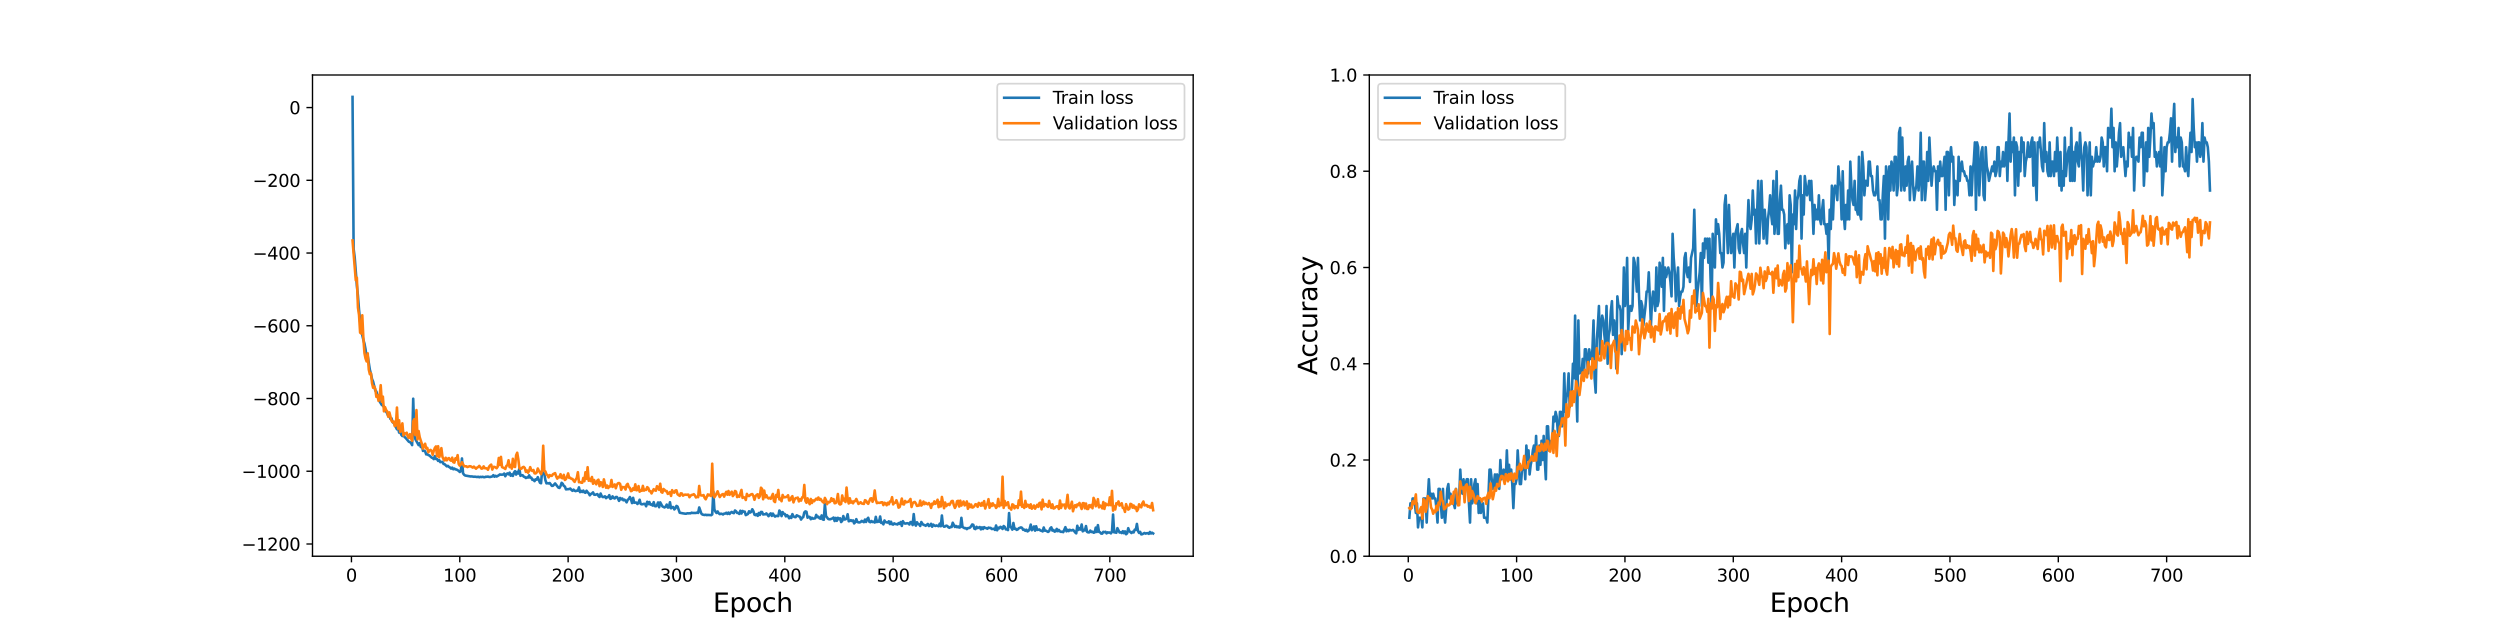<?xml version="1.0" encoding="utf-8" standalone="no"?>
<!DOCTYPE svg PUBLIC "-//W3C//DTD SVG 1.1//EN"
  "http://www.w3.org/Graphics/SVG/1.1/DTD/svg11.dtd">
<svg height="360pt" version="1.1" viewBox="0 0 1440 360" width="1440pt" xmlns="http://www.w3.org/2000/svg" xmlns:xlink="http://www.w3.org/1999/xlink">
 <defs>
  <style type="text/css">*{stroke-linecap:butt;stroke-linejoin:round;}</style>
 </defs>
 <g id="figure_1">
  <g id="patch_1">
   <path d="M 0 360 
L 1440 360 
L 1440 0 
L 0 0 
z
" style="fill:#ffffff;"/>
  </g>
  <g id="axes_1">
   <g id="patch_2">
    <path d="M 180 320.4 
L 687.273 320.4 
L 687.273 43.2 
L 180 43.2 
z
" style="fill:#ffffff;"/>
   </g>
   <g id="matplotlib.axis_1">
    <g id="xtick_1">
     <g id="line2d_1">
      <defs>
       <path d="M 0 0 
L 0 3.5 
" id="m61b61c4c17" style="stroke:#000000;stroke-width:0.8;"/>
      </defs>
      <g>
       <use style="stroke:#000000;stroke-width:0.8;" x="202.434" xlink:href="#m61b61c4c17" y="320.4"/>
      </g>
     </g>
     <g id="text_1">
      <!-- 0 -->
      <g transform="translate(199.253 334.998)scale(0.1 -0.1)">
       <defs>
        <path d="M 2034 4250 
Q 1547 4250 1301 3770 
Q 1056 3291 1056 2328 
Q 1056 1369 1301 889 
Q 1547 409 2034 409 
Q 2525 409 2770 889 
Q 3016 1369 3016 2328 
Q 3016 3291 2770 3770 
Q 2525 4250 2034 4250 
z
M 2034 4750 
Q 2819 4750 3233 4129 
Q 3647 3509 3647 2328 
Q 3647 1150 3233 529 
Q 2819 -91 2034 -91 
Q 1250 -91 836 529 
Q 422 1150 422 2328 
Q 422 3509 836 4129 
Q 1250 4750 2034 4750 
z
" id="DejaVuSans-30" transform="scale(0.016)"/>
       </defs>
       <use xlink:href="#DejaVuSans-30"/>
      </g>
     </g>
    </g>
    <g id="xtick_2">
     <g id="line2d_2">
      <g>
       <use style="stroke:#000000;stroke-width:0.8;" x="264.837" xlink:href="#m61b61c4c17" y="320.4"/>
      </g>
     </g>
     <g id="text_2">
      <!-- 100 -->
      <g transform="translate(255.293 334.998)scale(0.1 -0.1)">
       <defs>
        <path d="M 794 531 
L 1825 531 
L 1825 4091 
L 703 3866 
L 703 4441 
L 1819 4666 
L 2450 4666 
L 2450 531 
L 3481 531 
L 3481 0 
L 794 0 
L 794 531 
z
" id="DejaVuSans-31" transform="scale(0.016)"/>
       </defs>
       <use xlink:href="#DejaVuSans-31"/>
       <use x="63.623" xlink:href="#DejaVuSans-30"/>
       <use x="127.246" xlink:href="#DejaVuSans-30"/>
      </g>
     </g>
    </g>
    <g id="xtick_3">
     <g id="line2d_3">
      <g>
       <use style="stroke:#000000;stroke-width:0.8;" x="327.24" xlink:href="#m61b61c4c17" y="320.4"/>
      </g>
     </g>
     <g id="text_3">
      <!-- 200 -->
      <g transform="translate(317.696 334.998)scale(0.1 -0.1)">
       <defs>
        <path d="M 1228 531 
L 3431 531 
L 3431 0 
L 469 0 
L 469 531 
Q 828 903 1448 1529 
Q 2069 2156 2228 2338 
Q 2531 2678 2651 2914 
Q 2772 3150 2772 3378 
Q 2772 3750 2511 3984 
Q 2250 4219 1831 4219 
Q 1534 4219 1204 4116 
Q 875 4013 500 3803 
L 500 4441 
Q 881 4594 1212 4672 
Q 1544 4750 1819 4750 
Q 2544 4750 2975 4387 
Q 3406 4025 3406 3419 
Q 3406 3131 3298 2873 
Q 3191 2616 2906 2266 
Q 2828 2175 2409 1742 
Q 1991 1309 1228 531 
z
" id="DejaVuSans-32" transform="scale(0.016)"/>
       </defs>
       <use xlink:href="#DejaVuSans-32"/>
       <use x="63.623" xlink:href="#DejaVuSans-30"/>
       <use x="127.246" xlink:href="#DejaVuSans-30"/>
      </g>
     </g>
    </g>
    <g id="xtick_4">
     <g id="line2d_4">
      <g>
       <use style="stroke:#000000;stroke-width:0.8;" x="389.642" xlink:href="#m61b61c4c17" y="320.4"/>
      </g>
     </g>
     <g id="text_4">
      <!-- 300 -->
      <g transform="translate(380.099 334.998)scale(0.1 -0.1)">
       <defs>
        <path d="M 2597 2516 
Q 3050 2419 3304 2112 
Q 3559 1806 3559 1356 
Q 3559 666 3084 287 
Q 2609 -91 1734 -91 
Q 1441 -91 1130 -33 
Q 819 25 488 141 
L 488 750 
Q 750 597 1062 519 
Q 1375 441 1716 441 
Q 2309 441 2620 675 
Q 2931 909 2931 1356 
Q 2931 1769 2642 2001 
Q 2353 2234 1838 2234 
L 1294 2234 
L 1294 2753 
L 1863 2753 
Q 2328 2753 2575 2939 
Q 2822 3125 2822 3475 
Q 2822 3834 2567 4026 
Q 2313 4219 1838 4219 
Q 1578 4219 1281 4162 
Q 984 4106 628 3988 
L 628 4550 
Q 988 4650 1302 4700 
Q 1616 4750 1894 4750 
Q 2613 4750 3031 4423 
Q 3450 4097 3450 3541 
Q 3450 3153 3228 2886 
Q 3006 2619 2597 2516 
z
" id="DejaVuSans-33" transform="scale(0.016)"/>
       </defs>
       <use xlink:href="#DejaVuSans-33"/>
       <use x="63.623" xlink:href="#DejaVuSans-30"/>
       <use x="127.246" xlink:href="#DejaVuSans-30"/>
      </g>
     </g>
    </g>
    <g id="xtick_5">
     <g id="line2d_5">
      <g>
       <use style="stroke:#000000;stroke-width:0.8;" x="452.045" xlink:href="#m61b61c4c17" y="320.4"/>
      </g>
     </g>
     <g id="text_5">
      <!-- 400 -->
      <g transform="translate(442.501 334.998)scale(0.1 -0.1)">
       <defs>
        <path d="M 2419 4116 
L 825 1625 
L 2419 1625 
L 2419 4116 
z
M 2253 4666 
L 3047 4666 
L 3047 1625 
L 3713 1625 
L 3713 1100 
L 3047 1100 
L 3047 0 
L 2419 0 
L 2419 1100 
L 313 1100 
L 313 1709 
L 2253 4666 
z
" id="DejaVuSans-34" transform="scale(0.016)"/>
       </defs>
       <use xlink:href="#DejaVuSans-34"/>
       <use x="63.623" xlink:href="#DejaVuSans-30"/>
       <use x="127.246" xlink:href="#DejaVuSans-30"/>
      </g>
     </g>
    </g>
    <g id="xtick_6">
     <g id="line2d_6">
      <g>
       <use style="stroke:#000000;stroke-width:0.8;" x="514.448" xlink:href="#m61b61c4c17" y="320.4"/>
      </g>
     </g>
     <g id="text_6">
      <!-- 500 -->
      <g transform="translate(504.904 334.998)scale(0.1 -0.1)">
       <defs>
        <path d="M 691 4666 
L 3169 4666 
L 3169 4134 
L 1269 4134 
L 1269 2991 
Q 1406 3038 1543 3061 
Q 1681 3084 1819 3084 
Q 2600 3084 3056 2656 
Q 3513 2228 3513 1497 
Q 3513 744 3044 326 
Q 2575 -91 1722 -91 
Q 1428 -91 1123 -41 
Q 819 9 494 109 
L 494 744 
Q 775 591 1075 516 
Q 1375 441 1709 441 
Q 2250 441 2565 725 
Q 2881 1009 2881 1497 
Q 2881 1984 2565 2268 
Q 2250 2553 1709 2553 
Q 1456 2553 1204 2497 
Q 953 2441 691 2322 
L 691 4666 
z
" id="DejaVuSans-35" transform="scale(0.016)"/>
       </defs>
       <use xlink:href="#DejaVuSans-35"/>
       <use x="63.623" xlink:href="#DejaVuSans-30"/>
       <use x="127.246" xlink:href="#DejaVuSans-30"/>
      </g>
     </g>
    </g>
    <g id="xtick_7">
     <g id="line2d_7">
      <g>
       <use style="stroke:#000000;stroke-width:0.8;" x="576.851" xlink:href="#m61b61c4c17" y="320.4"/>
      </g>
     </g>
     <g id="text_7">
      <!-- 600 -->
      <g transform="translate(567.307 334.998)scale(0.1 -0.1)">
       <defs>
        <path d="M 2113 2584 
Q 1688 2584 1439 2293 
Q 1191 2003 1191 1497 
Q 1191 994 1439 701 
Q 1688 409 2113 409 
Q 2538 409 2786 701 
Q 3034 994 3034 1497 
Q 3034 2003 2786 2293 
Q 2538 2584 2113 2584 
z
M 3366 4563 
L 3366 3988 
Q 3128 4100 2886 4159 
Q 2644 4219 2406 4219 
Q 1781 4219 1451 3797 
Q 1122 3375 1075 2522 
Q 1259 2794 1537 2939 
Q 1816 3084 2150 3084 
Q 2853 3084 3261 2657 
Q 3669 2231 3669 1497 
Q 3669 778 3244 343 
Q 2819 -91 2113 -91 
Q 1303 -91 875 529 
Q 447 1150 447 2328 
Q 447 3434 972 4092 
Q 1497 4750 2381 4750 
Q 2619 4750 2861 4703 
Q 3103 4656 3366 4563 
z
" id="DejaVuSans-36" transform="scale(0.016)"/>
       </defs>
       <use xlink:href="#DejaVuSans-36"/>
       <use x="63.623" xlink:href="#DejaVuSans-30"/>
       <use x="127.246" xlink:href="#DejaVuSans-30"/>
      </g>
     </g>
    </g>
    <g id="xtick_8">
     <g id="line2d_8">
      <g>
       <use style="stroke:#000000;stroke-width:0.8;" x="639.254" xlink:href="#m61b61c4c17" y="320.4"/>
      </g>
     </g>
     <g id="text_8">
      <!-- 700 -->
      <g transform="translate(629.71 334.998)scale(0.1 -0.1)">
       <defs>
        <path d="M 525 4666 
L 3525 4666 
L 3525 4397 
L 1831 0 
L 1172 0 
L 2766 4134 
L 525 4134 
L 525 4666 
z
" id="DejaVuSans-37" transform="scale(0.016)"/>
       </defs>
       <use xlink:href="#DejaVuSans-37"/>
       <use x="63.623" xlink:href="#DejaVuSans-30"/>
       <use x="127.246" xlink:href="#DejaVuSans-30"/>
      </g>
     </g>
    </g>
    <g id="text_9">
     <!-- Epoch -->
     <g transform="translate(410.67 352.476)scale(0.15 -0.15)">
      <defs>
       <path d="M 628 4666 
L 3578 4666 
L 3578 4134 
L 1259 4134 
L 1259 2753 
L 3481 2753 
L 3481 2222 
L 1259 2222 
L 1259 531 
L 3634 531 
L 3634 0 
L 628 0 
L 628 4666 
z
" id="DejaVuSans-45" transform="scale(0.016)"/>
       <path d="M 1159 525 
L 1159 -1331 
L 581 -1331 
L 581 3500 
L 1159 3500 
L 1159 2969 
Q 1341 3281 1617 3432 
Q 1894 3584 2278 3584 
Q 2916 3584 3314 3078 
Q 3713 2572 3713 1747 
Q 3713 922 3314 415 
Q 2916 -91 2278 -91 
Q 1894 -91 1617 61 
Q 1341 213 1159 525 
z
M 3116 1747 
Q 3116 2381 2855 2742 
Q 2594 3103 2138 3103 
Q 1681 3103 1420 2742 
Q 1159 2381 1159 1747 
Q 1159 1113 1420 752 
Q 1681 391 2138 391 
Q 2594 391 2855 752 
Q 3116 1113 3116 1747 
z
" id="DejaVuSans-70" transform="scale(0.016)"/>
       <path d="M 1959 3097 
Q 1497 3097 1228 2736 
Q 959 2375 959 1747 
Q 959 1119 1226 758 
Q 1494 397 1959 397 
Q 2419 397 2687 759 
Q 2956 1122 2956 1747 
Q 2956 2369 2687 2733 
Q 2419 3097 1959 3097 
z
M 1959 3584 
Q 2709 3584 3137 3096 
Q 3566 2609 3566 1747 
Q 3566 888 3137 398 
Q 2709 -91 1959 -91 
Q 1206 -91 779 398 
Q 353 888 353 1747 
Q 353 2609 779 3096 
Q 1206 3584 1959 3584 
z
" id="DejaVuSans-6f" transform="scale(0.016)"/>
       <path d="M 3122 3366 
L 3122 2828 
Q 2878 2963 2633 3030 
Q 2388 3097 2138 3097 
Q 1578 3097 1268 2742 
Q 959 2388 959 1747 
Q 959 1106 1268 751 
Q 1578 397 2138 397 
Q 2388 397 2633 464 
Q 2878 531 3122 666 
L 3122 134 
Q 2881 22 2623 -34 
Q 2366 -91 2075 -91 
Q 1284 -91 818 406 
Q 353 903 353 1747 
Q 353 2603 823 3093 
Q 1294 3584 2113 3584 
Q 2378 3584 2631 3529 
Q 2884 3475 3122 3366 
z
" id="DejaVuSans-63" transform="scale(0.016)"/>
       <path d="M 3513 2113 
L 3513 0 
L 2938 0 
L 2938 2094 
Q 2938 2591 2744 2837 
Q 2550 3084 2163 3084 
Q 1697 3084 1428 2787 
Q 1159 2491 1159 1978 
L 1159 0 
L 581 0 
L 581 4863 
L 1159 4863 
L 1159 2956 
Q 1366 3272 1645 3428 
Q 1925 3584 2291 3584 
Q 2894 3584 3203 3211 
Q 3513 2838 3513 2113 
z
" id="DejaVuSans-68" transform="scale(0.016)"/>
      </defs>
      <use xlink:href="#DejaVuSans-45"/>
      <use x="63.184" xlink:href="#DejaVuSans-70"/>
      <use x="126.66" xlink:href="#DejaVuSans-6f"/>
      <use x="187.842" xlink:href="#DejaVuSans-63"/>
      <use x="242.822" xlink:href="#DejaVuSans-68"/>
     </g>
    </g>
   </g>
   <g id="matplotlib.axis_2">
    <g id="ytick_1">
     <g id="line2d_9">
      <defs>
       <path d="M 0 0 
L -3.5 0 
" id="m9aaab4130b" style="stroke:#000000;stroke-width:0.8;"/>
      </defs>
      <g>
       <use style="stroke:#000000;stroke-width:0.8;" x="180" xlink:href="#m9aaab4130b" y="313.345"/>
      </g>
     </g>
     <g id="text_10">
      <!-- −1200 -->
      <g transform="translate(139.17 317.144)scale(0.1 -0.1)">
       <defs>
        <path d="M 678 2272 
L 4684 2272 
L 4684 1741 
L 678 1741 
L 678 2272 
z
" id="DejaVuSans-2212" transform="scale(0.016)"/>
       </defs>
       <use xlink:href="#DejaVuSans-2212"/>
       <use x="83.789" xlink:href="#DejaVuSans-31"/>
       <use x="147.412" xlink:href="#DejaVuSans-32"/>
       <use x="211.035" xlink:href="#DejaVuSans-30"/>
       <use x="274.658" xlink:href="#DejaVuSans-30"/>
      </g>
     </g>
    </g>
    <g id="ytick_2">
     <g id="line2d_10">
      <g>
       <use style="stroke:#000000;stroke-width:0.8;" x="180" xlink:href="#m9aaab4130b" y="271.447"/>
      </g>
     </g>
     <g id="text_11">
      <!-- −1000 -->
      <g transform="translate(139.17 275.246)scale(0.1 -0.1)">
       <use xlink:href="#DejaVuSans-2212"/>
       <use x="83.789" xlink:href="#DejaVuSans-31"/>
       <use x="147.412" xlink:href="#DejaVuSans-30"/>
       <use x="211.035" xlink:href="#DejaVuSans-30"/>
       <use x="274.658" xlink:href="#DejaVuSans-30"/>
      </g>
     </g>
    </g>
    <g id="ytick_3">
     <g id="line2d_11">
      <g>
       <use style="stroke:#000000;stroke-width:0.8;" x="180" xlink:href="#m9aaab4130b" y="229.549"/>
      </g>
     </g>
     <g id="text_12">
      <!-- −800 -->
      <g transform="translate(145.533 233.349)scale(0.1 -0.1)">
       <defs>
        <path d="M 2034 2216 
Q 1584 2216 1326 1975 
Q 1069 1734 1069 1313 
Q 1069 891 1326 650 
Q 1584 409 2034 409 
Q 2484 409 2743 651 
Q 3003 894 3003 1313 
Q 3003 1734 2745 1975 
Q 2488 2216 2034 2216 
z
M 1403 2484 
Q 997 2584 770 2862 
Q 544 3141 544 3541 
Q 544 4100 942 4425 
Q 1341 4750 2034 4750 
Q 2731 4750 3128 4425 
Q 3525 4100 3525 3541 
Q 3525 3141 3298 2862 
Q 3072 2584 2669 2484 
Q 3125 2378 3379 2068 
Q 3634 1759 3634 1313 
Q 3634 634 3220 271 
Q 2806 -91 2034 -91 
Q 1263 -91 848 271 
Q 434 634 434 1313 
Q 434 1759 690 2068 
Q 947 2378 1403 2484 
z
M 1172 3481 
Q 1172 3119 1398 2916 
Q 1625 2713 2034 2713 
Q 2441 2713 2670 2916 
Q 2900 3119 2900 3481 
Q 2900 3844 2670 4047 
Q 2441 4250 2034 4250 
Q 1625 4250 1398 4047 
Q 1172 3844 1172 3481 
z
" id="DejaVuSans-38" transform="scale(0.016)"/>
       </defs>
       <use xlink:href="#DejaVuSans-2212"/>
       <use x="83.789" xlink:href="#DejaVuSans-38"/>
       <use x="147.412" xlink:href="#DejaVuSans-30"/>
       <use x="211.035" xlink:href="#DejaVuSans-30"/>
      </g>
     </g>
    </g>
    <g id="ytick_4">
     <g id="line2d_12">
      <g>
       <use style="stroke:#000000;stroke-width:0.8;" x="180" xlink:href="#m9aaab4130b" y="187.651"/>
      </g>
     </g>
     <g id="text_13">
      <!-- −600 -->
      <g transform="translate(145.533 191.451)scale(0.1 -0.1)">
       <use xlink:href="#DejaVuSans-2212"/>
       <use x="83.789" xlink:href="#DejaVuSans-36"/>
       <use x="147.412" xlink:href="#DejaVuSans-30"/>
       <use x="211.035" xlink:href="#DejaVuSans-30"/>
      </g>
     </g>
    </g>
    <g id="ytick_5">
     <g id="line2d_13">
      <g>
       <use style="stroke:#000000;stroke-width:0.8;" x="180" xlink:href="#m9aaab4130b" y="145.754"/>
      </g>
     </g>
     <g id="text_14">
      <!-- −400 -->
      <g transform="translate(145.533 149.553)scale(0.1 -0.1)">
       <use xlink:href="#DejaVuSans-2212"/>
       <use x="83.789" xlink:href="#DejaVuSans-34"/>
       <use x="147.412" xlink:href="#DejaVuSans-30"/>
       <use x="211.035" xlink:href="#DejaVuSans-30"/>
      </g>
     </g>
    </g>
    <g id="ytick_6">
     <g id="line2d_14">
      <g>
       <use style="stroke:#000000;stroke-width:0.8;" x="180" xlink:href="#m9aaab4130b" y="103.856"/>
      </g>
     </g>
     <g id="text_15">
      <!-- −200 -->
      <g transform="translate(145.533 107.655)scale(0.1 -0.1)">
       <use xlink:href="#DejaVuSans-2212"/>
       <use x="83.789" xlink:href="#DejaVuSans-32"/>
       <use x="147.412" xlink:href="#DejaVuSans-30"/>
       <use x="211.035" xlink:href="#DejaVuSans-30"/>
      </g>
     </g>
    </g>
    <g id="ytick_7">
     <g id="line2d_15">
      <g>
       <use style="stroke:#000000;stroke-width:0.8;" x="180" xlink:href="#m9aaab4130b" y="61.958"/>
      </g>
     </g>
     <g id="text_16">
      <!-- 0 -->
      <g transform="translate(166.637 65.757)scale(0.1 -0.1)">
       <use xlink:href="#DejaVuSans-30"/>
      </g>
     </g>
    </g>
   </g>
   <g id="line2d_16">
    <path clip-path="url(#pbd9cbae6af)" d="M 203.058 55.8 
L 203.682 143.322 
L 204.306 148.252 
L 205.554 164.445 
L 206.178 170.457 
L 206.802 178.47 
L 207.426 184.947 
L 208.674 193.061 
L 209.298 195.781 
L 209.922 197.894 
L 210.546 201.165 
L 211.17 205.593 
L 211.794 204.969 
L 213.042 212.961 
L 213.666 215.363 
L 214.29 218.376 
L 214.914 219.813 
L 216.162 224.975 
L 216.786 225.491 
L 217.411 227.523 
L 218.035 227.899 
L 218.659 231.175 
L 219.907 233.268 
L 220.531 233.604 
L 221.155 234.226 
L 221.779 236.67 
L 222.403 237.015 
L 223.027 238.132 
L 223.651 239.7 
L 224.275 239.655 
L 224.899 241.298 
L 225.523 240.978 
L 226.147 243.201 
L 226.771 243.608 
L 227.395 244.706 
L 228.643 247.263 
L 229.267 246.46 
L 229.891 249.175 
L 230.515 248.693 
L 231.139 250.428 
L 231.763 251.172 
L 232.387 249.376 
L 233.011 251.737 
L 233.635 252.223 
L 235.507 254.449 
L 236.131 254.681 
L 236.755 255.161 
L 237.379 256.386 
L 238.003 229.657 
L 238.627 248.591 
L 239.252 252.935 
L 241.124 256.394 
L 241.748 255.25 
L 242.372 257.493 
L 242.996 255.806 
L 243.62 259.732 
L 244.244 259.553 
L 244.868 259.935 
L 245.492 261.75 
L 246.116 261.606 
L 246.74 262.131 
L 247.364 262.359 
L 248.612 263.587 
L 249.236 263.76 
L 249.86 264.455 
L 250.484 262.694 
L 251.108 264.361 
L 251.732 264.401 
L 252.356 265.481 
L 252.98 265.042 
L 253.604 266.198 
L 254.852 265.998 
L 255.476 267.241 
L 256.1 267.365 
L 257.348 268.613 
L 257.972 268.325 
L 258.596 268.938 
L 259.22 269.29 
L 259.844 269.938 
L 260.468 269.358 
L 261.092 270.298 
L 261.717 269.88 
L 262.341 270.381 
L 262.965 270.438 
L 264.213 271.221 
L 264.837 271.874 
L 265.461 271.375 
L 266.085 264.064 
L 266.709 272.615 
L 267.333 273.458 
L 267.957 273.9 
L 271.077 274.451 
L 271.701 274.411 
L 272.949 274.63 
L 273.573 274.552 
L 274.821 274.773 
L 275.445 274.591 
L 276.069 274.909 
L 276.693 274.641 
L 277.317 274.809 
L 277.941 274.601 
L 278.565 274.827 
L 279.189 274.87 
L 279.813 274.594 
L 280.437 274.61 
L 281.061 274.51 
L 281.685 274.71 
L 282.309 274.762 
L 283.558 274.431 
L 284.182 273.694 
L 284.806 274.596 
L 285.43 274.061 
L 286.054 274.494 
L 287.302 273.767 
L 287.926 273.275 
L 288.55 273.421 
L 289.798 273.362 
L 290.422 272.76 
L 291.046 274.314 
L 291.67 273.144 
L 292.294 272.675 
L 292.918 273.241 
L 293.542 272.248 
L 294.166 274.028 
L 294.79 273.223 
L 295.414 274.137 
L 296.038 272.223 
L 296.662 271.388 
L 297.286 273.362 
L 297.91 271.783 
L 298.534 272.786 
L 299.158 269.69 
L 299.782 274.081 
L 300.406 273.739 
L 301.03 273.725 
L 301.654 274.544 
L 302.278 274.73 
L 302.902 275.334 
L 303.526 274.97 
L 304.15 275.093 
L 304.774 273.788 
L 305.399 275.136 
L 306.023 275.105 
L 306.647 276.391 
L 307.271 276.271 
L 307.895 277.139 
L 308.519 276.091 
L 309.143 276.291 
L 309.767 274.844 
L 311.015 278.08 
L 311.639 278.358 
L 312.263 271.15 
L 312.887 273.066 
L 313.511 272.774 
L 314.135 276.534 
L 314.759 278.41 
L 315.383 278.309 
L 316.007 278.48 
L 316.631 278.213 
L 317.879 279.862 
L 318.503 279.821 
L 319.751 278.459 
L 321.623 280.848 
L 322.247 281.06 
L 322.871 279.981 
L 323.495 278.101 
L 324.119 278.662 
L 324.743 279.889 
L 325.367 280.213 
L 325.991 281.864 
L 327.864 281.693 
L 328.488 281.395 
L 329.112 282.16 
L 329.736 282.709 
L 330.36 282.03 
L 330.984 282.665 
L 331.608 282.891 
L 332.232 282.572 
L 332.856 282.661 
L 333.48 280.711 
L 334.104 283.466 
L 334.728 282.743 
L 335.352 283.386 
L 335.976 282.569 
L 336.6 283.595 
L 337.224 283.846 
L 337.848 282.661 
L 338.472 283.532 
L 339.096 284.143 
L 339.72 285.309 
L 340.344 284.551 
L 340.968 284.223 
L 341.592 283.607 
L 342.216 284.929 
L 342.84 285.014 
L 344.088 284.598 
L 344.712 285.651 
L 345.336 286.267 
L 345.96 284.271 
L 346.584 285.78 
L 347.208 286.311 
L 347.832 286.234 
L 348.456 285.879 
L 349.081 286.945 
L 349.705 286.304 
L 350.329 286.382 
L 350.953 285.199 
L 351.577 287.351 
L 352.201 287.063 
L 352.825 285.887 
L 353.449 286.841 
L 354.073 287.129 
L 354.697 286.29 
L 355.321 286.252 
L 355.945 287.187 
L 356.569 288.506 
L 357.193 286.825 
L 357.817 287.649 
L 358.441 287.153 
L 359.065 288.165 
L 359.689 287.788 
L 360.313 288.405 
L 360.937 289.355 
L 361.561 287.862 
L 362.185 287.441 
L 362.809 286.276 
L 363.433 287.552 
L 364.057 289.784 
L 364.681 286.75 
L 365.305 289.58 
L 365.929 289.452 
L 366.553 289.501 
L 367.177 290.306 
L 367.801 289.435 
L 368.425 287.853 
L 369.049 290.269 
L 369.673 290.498 
L 370.297 290.404 
L 370.922 290.196 
L 371.546 290.289 
L 372.17 291.62 
L 372.794 289.017 
L 373.418 290.38 
L 374.042 289.176 
L 374.666 290.676 
L 375.29 290.509 
L 375.914 291.215 
L 376.538 289.234 
L 377.162 291.495 
L 377.786 291.624 
L 378.41 290.984 
L 379.034 289.418 
L 379.658 292.167 
L 380.282 289.367 
L 381.53 291.681 
L 382.778 292.305 
L 383.402 291.845 
L 384.026 290.625 
L 384.65 292.34 
L 385.274 292.272 
L 385.898 289.286 
L 386.522 292.79 
L 387.146 292.132 
L 387.77 292.05 
L 388.394 293.434 
L 389.018 292.814 
L 389.642 291.409 
L 390.266 291.751 
L 391.514 295.34 
L 393.387 295.689 
L 394.635 295.883 
L 395.259 295.9 
L 395.883 295.643 
L 396.507 295.72 
L 397.131 295.645 
L 397.755 295.697 
L 398.379 295.308 
L 399.003 295.488 
L 400.251 295.451 
L 400.875 295.471 
L 401.499 295.218 
L 402.123 295.455 
L 402.747 292.288 
L 403.995 295.853 
L 404.619 296.385 
L 405.867 296.654 
L 406.491 296.454 
L 407.115 296.743 
L 407.739 296.565 
L 408.363 296.673 
L 408.987 296.635 
L 409.611 296.765 
L 410.235 296.301 
L 410.859 283.292 
L 411.483 293.477 
L 412.107 294.706 
L 412.731 295.486 
L 413.355 294.597 
L 413.979 295.657 
L 414.603 296.146 
L 415.228 295.86 
L 415.852 296.016 
L 416.476 296.347 
L 417.1 295.808 
L 417.724 295.843 
L 418.348 295.347 
L 418.972 296.035 
L 419.596 295.235 
L 420.22 296.055 
L 420.844 295.293 
L 421.468 294.874 
L 422.092 295.381 
L 422.716 295.579 
L 423.34 294.039 
L 423.964 294.495 
L 424.588 295.45 
L 425.212 295.443 
L 425.836 296.028 
L 426.46 294.18 
L 427.084 295.79 
L 427.708 294.305 
L 428.332 294.764 
L 428.956 294.69 
L 429.58 296.699 
L 430.828 296.05 
L 431.452 294.486 
L 432.076 295.258 
L 432.7 294.814 
L 433.324 293.336 
L 433.948 294.433 
L 434.572 296.454 
L 435.196 296.735 
L 435.82 296.171 
L 436.444 297.142 
L 437.069 295.484 
L 437.693 296.623 
L 438.317 294.871 
L 438.941 294.922 
L 439.565 296.357 
L 440.189 296.22 
L 440.813 296.257 
L 441.437 295.71 
L 442.685 297.331 
L 443.309 296.227 
L 443.933 295.707 
L 444.557 297.175 
L 445.181 295.833 
L 445.805 296.891 
L 446.429 297.563 
L 447.053 297.092 
L 447.677 297.24 
L 448.301 297.26 
L 448.925 294.06 
L 449.549 294.998 
L 450.173 297.29 
L 450.797 294.976 
L 451.421 295.997 
L 452.045 296.063 
L 452.669 297.437 
L 453.293 296.708 
L 453.917 297.28 
L 454.541 298.528 
L 455.165 297.532 
L 455.789 298.341 
L 456.413 296.129 
L 457.037 297.44 
L 457.661 297.795 
L 458.285 297.9 
L 458.91 296.811 
L 460.158 297.446 
L 460.782 297.665 
L 461.406 299.268 
L 462.03 298.243 
L 462.654 297.88 
L 463.278 295.173 
L 463.902 294.559 
L 464.526 294.787 
L 465.15 298.202 
L 465.774 297.631 
L 466.398 297.797 
L 467.022 299.078 
L 467.646 298.234 
L 468.27 298.769 
L 469.518 298.545 
L 470.142 296.571 
L 470.766 297.903 
L 471.39 297.601 
L 472.014 298.545 
L 472.638 298.773 
L 473.262 296.863 
L 473.886 299.187 
L 474.51 299.384 
L 475.134 290.22 
L 475.758 297.224 
L 477.006 298.895 
L 477.63 299.104 
L 478.254 299.075 
L 479.502 298.602 
L 480.126 298.101 
L 480.751 300.116 
L 481.375 298.324 
L 481.999 299.998 
L 482.623 298.248 
L 483.247 299.034 
L 483.871 298.521 
L 484.495 300.706 
L 485.119 300.02 
L 485.743 297.238 
L 486.367 299.229 
L 486.991 299.137 
L 487.615 298.662 
L 488.239 296.207 
L 488.863 300.24 
L 489.487 300.068 
L 490.111 299.607 
L 490.735 300.126 
L 491.359 299.748 
L 491.983 301.486 
L 492.607 300.797 
L 493.231 299.02 
L 493.855 300.653 
L 494.479 300.897 
L 495.103 300.905 
L 495.727 300.695 
L 496.351 300.031 
L 497.599 300.772 
L 498.223 299.266 
L 498.847 300.653 
L 499.471 299.012 
L 500.095 298.225 
L 500.719 300.518 
L 501.343 300.806 
L 501.967 300.098 
L 502.592 300.681 
L 503.216 300.524 
L 503.84 300.985 
L 504.464 297.698 
L 505.088 300.709 
L 505.712 300.065 
L 506.336 300.578 
L 506.96 297.499 
L 507.584 301.202 
L 508.208 300.979 
L 508.832 302.033 
L 509.456 299.793 
L 510.08 300.731 
L 511.328 301 
L 511.952 300.265 
L 512.576 301.878 
L 513.2 300.515 
L 513.824 301.939 
L 514.448 302.164 
L 515.072 301.445 
L 515.696 301.834 
L 516.32 301.894 
L 516.944 302.107 
L 517.568 301.314 
L 518.192 301.769 
L 518.816 300.692 
L 519.44 302.935 
L 520.064 300.196 
L 520.688 301.239 
L 521.312 301.609 
L 522.56 301.377 
L 523.184 301.475 
L 523.808 302.121 
L 524.433 300.716 
L 525.057 300.71 
L 525.681 302.443 
L 526.305 296.111 
L 526.929 301.731 
L 527.553 302.767 
L 528.177 300.819 
L 528.801 301.83 
L 529.425 302.014 
L 530.049 302.966 
L 530.673 300.688 
L 531.297 301.661 
L 531.921 302.339 
L 532.545 302.4 
L 533.169 302.878 
L 534.417 301.799 
L 535.041 303.011 
L 535.665 302.659 
L 536.289 301.711 
L 536.913 303.393 
L 537.537 302.17 
L 538.161 302.683 
L 538.785 302.947 
L 539.409 302.656 
L 540.657 303.125 
L 541.281 301.625 
L 541.905 303.118 
L 542.529 296.921 
L 543.153 302.757 
L 543.777 303.394 
L 544.401 303.229 
L 545.025 302.777 
L 545.649 302.955 
L 546.273 303.721 
L 546.898 304.003 
L 547.522 303.459 
L 548.146 303.563 
L 548.77 301.09 
L 550.018 303.544 
L 550.642 302.954 
L 551.266 303.689 
L 551.89 303.229 
L 552.514 303.898 
L 553.138 303.686 
L 553.762 298.271 
L 554.386 303.502 
L 555.634 304.273 
L 556.258 304.167 
L 556.882 304.776 
L 557.506 304.197 
L 558.13 304.152 
L 558.754 303.884 
L 559.378 303.113 
L 560.002 302.091 
L 560.626 302.294 
L 561.25 304.512 
L 561.874 304.755 
L 562.498 303.421 
L 563.122 304.173 
L 564.37 303.572 
L 564.994 304.92 
L 565.618 303.752 
L 566.242 304.717 
L 566.866 303.625 
L 567.49 304.09 
L 568.114 304.211 
L 568.739 304.573 
L 569.363 303.899 
L 569.987 304.085 
L 570.611 304.079 
L 571.235 304.71 
L 572.483 304.553 
L 573.107 305.238 
L 573.731 302.674 
L 574.355 305.439 
L 574.979 303.923 
L 575.603 304.344 
L 576.227 303.442 
L 576.851 303.769 
L 577.475 304.701 
L 578.099 302.995 
L 578.723 303.502 
L 579.347 304.921 
L 579.971 304.894 
L 580.595 305.33 
L 581.219 295.534 
L 581.843 303.303 
L 582.467 303.847 
L 583.091 305.07 
L 583.715 301.235 
L 584.339 304.595 
L 584.963 304.468 
L 585.587 305.216 
L 586.211 304.957 
L 586.835 304.273 
L 588.083 303.775 
L 588.707 304.046 
L 589.331 305.191 
L 589.955 305.045 
L 590.58 305.733 
L 591.204 305.127 
L 591.828 306.09 
L 592.452 305.707 
L 593.076 304.667 
L 593.7 302.163 
L 594.324 305.412 
L 594.948 304.648 
L 595.572 303.226 
L 596.196 305.664 
L 596.82 303.115 
L 597.444 305.247 
L 598.692 304.988 
L 599.316 305.62 
L 599.94 305.695 
L 600.564 306.1 
L 601.188 303.831 
L 601.812 305.677 
L 602.436 305.648 
L 603.684 306.391 
L 604.308 305.934 
L 604.932 304.32 
L 605.556 303.74 
L 606.18 305.638 
L 606.804 305.245 
L 607.428 306.229 
L 608.052 306.022 
L 608.676 304.642 
L 609.3 305.977 
L 609.924 305.235 
L 610.548 306.1 
L 611.172 306.374 
L 611.796 306.204 
L 612.421 306.526 
L 613.669 303.64 
L 614.293 306.048 
L 614.917 305.133 
L 615.541 305.931 
L 616.165 305.145 
L 616.789 305.532 
L 617.413 305.481 
L 618.037 305.203 
L 618.661 305.83 
L 619.285 306.659 
L 619.909 307.213 
L 620.533 302.837 
L 621.157 305.252 
L 621.781 304.191 
L 622.405 305.043 
L 623.029 302.094 
L 623.653 306.053 
L 624.277 305.208 
L 624.901 305.55 
L 625.525 303.006 
L 626.149 306.365 
L 626.773 306.657 
L 627.397 306.635 
L 628.021 305.615 
L 628.645 306.449 
L 629.269 306.264 
L 629.893 306.855 
L 630.517 306.69 
L 631.141 303.912 
L 631.765 306.424 
L 632.389 302.472 
L 633.013 306.365 
L 633.637 306.566 
L 634.262 307.353 
L 634.886 307.372 
L 635.51 306.338 
L 636.134 306.566 
L 636.758 306.307 
L 637.382 307.226 
L 638.006 306.614 
L 638.63 306.791 
L 639.254 306.689 
L 639.878 307.236 
L 640.502 306.322 
L 641.126 296.372 
L 641.75 306.633 
L 642.374 306.64 
L 642.998 306.88 
L 643.622 304.216 
L 644.87 306.728 
L 645.494 306.564 
L 646.118 307.05 
L 646.742 305.959 
L 647.366 307.128 
L 647.99 306.074 
L 648.614 307.726 
L 649.238 307.193 
L 649.862 304.226 
L 650.486 305.943 
L 651.734 307.027 
L 652.358 306.273 
L 652.982 306.683 
L 653.606 305.065 
L 654.23 305.179 
L 654.854 301.776 
L 655.478 305.889 
L 656.103 306.973 
L 656.727 306.352 
L 657.351 307.8 
L 657.975 307.695 
L 659.223 306.99 
L 659.847 307.368 
L 660.471 307.139 
L 661.095 307.108 
L 661.719 307.513 
L 662.343 306.411 
L 662.967 307.312 
L 663.591 306.842 
L 664.215 307.267 
L 664.215 307.267 
" style="fill:none;stroke:#1f77b4;stroke-linecap:square;stroke-width:1.5;"/>
   </g>
   <g id="line2d_17">
    <path clip-path="url(#pbd9cbae6af)" d="M 203.058 138.501 
L 204.93 161.419 
L 205.554 159.985 
L 206.178 177.181 
L 206.802 181.404 
L 207.426 191.588 
L 208.05 192.113 
L 208.674 181.597 
L 209.298 194.678 
L 209.922 203.376 
L 210.546 206.444 
L 211.17 208.195 
L 211.794 203.513 
L 212.418 212.862 
L 213.042 215.534 
L 213.666 215.031 
L 214.29 220.742 
L 214.914 223.351 
L 215.538 222.603 
L 216.162 224.028 
L 216.786 228.582 
L 217.411 227.693 
L 218.035 230.9 
L 218.659 228.748 
L 219.283 221.874 
L 219.907 231.4 
L 220.531 228.459 
L 221.155 236.924 
L 221.779 234.527 
L 222.403 236.2 
L 223.027 236.969 
L 223.651 240.032 
L 224.275 237.527 
L 225.523 242.354 
L 226.147 243.118 
L 226.771 242.771 
L 227.395 245.449 
L 228.019 244.869 
L 228.643 234.75 
L 229.267 246.876 
L 229.891 242.097 
L 230.515 248.719 
L 231.139 248.118 
L 231.763 243.849 
L 232.387 250.815 
L 233.011 249.552 
L 233.635 249.731 
L 234.259 249.236 
L 234.883 251.469 
L 235.507 252.259 
L 236.131 250.049 
L 236.755 252.514 
L 237.379 253.913 
L 238.003 242.749 
L 238.627 241.471 
L 239.252 250.65 
L 239.876 236.216 
L 240.5 253.146 
L 241.124 248.297 
L 241.748 251.837 
L 242.996 255.681 
L 243.62 258.41 
L 244.244 256.667 
L 244.868 255.594 
L 245.492 258.364 
L 246.116 257.961 
L 246.74 260.493 
L 247.364 259.527 
L 247.988 259.139 
L 248.612 259.707 
L 249.236 261.918 
L 249.86 259.628 
L 250.484 257.953 
L 251.108 257.134 
L 251.732 262.784 
L 252.356 257.033 
L 252.98 263.416 
L 253.604 261.656 
L 254.228 258.119 
L 254.852 263.136 
L 255.476 264.496 
L 256.1 265.206 
L 256.724 263.66 
L 257.348 265.154 
L 257.972 264.172 
L 258.596 263.861 
L 259.22 264.957 
L 259.844 265.388 
L 260.468 263.611 
L 261.092 266.195 
L 261.717 266.477 
L 262.341 263.944 
L 262.965 264.754 
L 263.589 262.164 
L 264.213 267.308 
L 264.837 268.216 
L 265.461 267.432 
L 266.085 266.224 
L 267.333 268.568 
L 268.581 268.576 
L 269.205 269.029 
L 270.453 268.559 
L 271.077 268.595 
L 272.325 269.349 
L 272.949 268.777 
L 274.197 269.98 
L 274.821 269.314 
L 275.445 269.02 
L 276.069 268.346 
L 277.317 269.946 
L 277.941 269.826 
L 278.565 268.631 
L 279.189 269.648 
L 280.437 269.806 
L 281.061 270.588 
L 281.685 268.867 
L 282.309 268.108 
L 282.933 267.616 
L 283.558 270.47 
L 284.182 268.928 
L 284.806 268.939 
L 285.43 269.22 
L 286.054 269.696 
L 286.678 268.793 
L 287.302 263.802 
L 287.926 267.812 
L 288.55 263.161 
L 289.174 269.041 
L 290.422 269.64 
L 291.046 270.123 
L 291.67 268.342 
L 292.294 267.991 
L 292.918 265.111 
L 293.542 269.069 
L 294.166 267.839 
L 294.79 269.945 
L 295.414 264.261 
L 296.038 268.742 
L 296.662 269 
L 297.286 262.242 
L 297.91 260.773 
L 298.534 264.459 
L 299.158 269.491 
L 299.782 270.155 
L 300.406 269.915 
L 301.03 269.141 
L 301.654 268.931 
L 302.278 269.563 
L 302.902 271.823 
L 303.526 270.968 
L 304.15 272.285 
L 304.774 271.177 
L 305.399 269.069 
L 306.023 270.886 
L 306.647 271.281 
L 307.271 270.726 
L 307.895 272.637 
L 308.519 272.707 
L 309.143 272.144 
L 309.767 269.852 
L 310.391 271.142 
L 311.639 273.115 
L 312.263 271.028 
L 312.887 256.733 
L 313.511 271.127 
L 314.135 271.523 
L 314.759 273.248 
L 315.383 273.711 
L 316.007 274.987 
L 316.631 273.634 
L 317.255 274.121 
L 317.879 274.047 
L 318.503 273.162 
L 319.751 272.517 
L 320.375 274.429 
L 320.999 275.696 
L 321.623 274.661 
L 322.247 274.952 
L 322.871 273.121 
L 323.495 275.276 
L 324.119 275.49 
L 324.743 273.514 
L 325.367 276.467 
L 325.991 275.962 
L 326.615 274.544 
L 327.24 272.68 
L 327.864 275.281 
L 328.488 275.194 
L 329.112 275.822 
L 329.736 275.857 
L 330.36 276.822 
L 330.984 277.569 
L 331.608 276.174 
L 332.232 275.286 
L 332.856 271.99 
L 333.48 277.759 
L 334.104 277.632 
L 334.728 278.019 
L 335.352 278.065 
L 335.976 275.323 
L 336.6 277.18 
L 337.224 271.999 
L 337.848 275.807 
L 338.472 269.107 
L 339.096 276.904 
L 339.72 275.782 
L 340.344 277.128 
L 340.968 274.746 
L 341.592 278.645 
L 342.216 276.497 
L 342.84 278.013 
L 343.464 278.977 
L 344.088 276.752 
L 344.712 276.3 
L 345.336 280.018 
L 345.96 277.711 
L 346.584 278.097 
L 347.208 280.502 
L 347.832 276.111 
L 348.456 278.779 
L 349.081 280.939 
L 349.705 279.654 
L 350.329 281.114 
L 350.953 280.157 
L 351.577 280.207 
L 352.201 276.467 
L 352.825 280.464 
L 353.449 279.881 
L 354.073 279.036 
L 354.697 281.24 
L 355.321 279.279 
L 355.945 278.36 
L 356.569 278.226 
L 357.193 278.75 
L 357.817 282.142 
L 358.441 280.499 
L 359.065 280.699 
L 359.689 280.538 
L 360.313 281.97 
L 360.937 279.288 
L 361.561 278.708 
L 362.185 280.61 
L 362.809 280.992 
L 363.433 282.913 
L 364.057 282.628 
L 364.681 281.262 
L 365.305 282.147 
L 365.929 278.966 
L 366.553 282.398 
L 367.177 282.259 
L 367.801 279.98 
L 368.425 283.212 
L 369.049 282.462 
L 369.673 282.705 
L 370.297 279.861 
L 370.922 282.609 
L 371.546 282.046 
L 372.17 282.195 
L 372.794 280.593 
L 373.418 281.114 
L 374.042 282.881 
L 374.666 282.913 
L 375.29 284.208 
L 376.538 281.757 
L 377.162 282.424 
L 377.786 282.653 
L 378.41 280.055 
L 379.034 280.727 
L 379.658 282.155 
L 380.282 278.62 
L 380.906 283.374 
L 381.53 283.786 
L 382.154 281.655 
L 382.778 282.169 
L 383.402 282.896 
L 384.026 282.843 
L 384.65 284.488 
L 385.274 284.164 
L 385.898 283.427 
L 386.522 285.652 
L 387.146 282.326 
L 387.77 283.516 
L 388.394 283.792 
L 389.018 282.546 
L 389.642 282.419 
L 390.266 284.715 
L 391.514 285.624 
L 392.138 284.149 
L 392.762 284.265 
L 393.387 285.499 
L 394.011 285.097 
L 394.635 284.885 
L 395.259 284.99 
L 396.507 284.903 
L 397.131 286.393 
L 397.755 285.508 
L 398.379 285.106 
L 399.003 284.994 
L 399.627 284.643 
L 400.251 285.363 
L 400.875 286.549 
L 401.499 286.132 
L 402.123 286.371 
L 402.747 279.913 
L 403.371 285.169 
L 403.995 285.375 
L 404.619 285.433 
L 405.243 285.158 
L 405.867 286.766 
L 406.491 287.593 
L 407.739 284.764 
L 408.363 285.383 
L 408.987 284.893 
L 409.611 285.735 
L 410.235 267.087 
L 410.859 284.158 
L 411.483 286.453 
L 412.107 285.489 
L 413.355 282.985 
L 413.979 284.85 
L 414.603 286.297 
L 415.228 285.41 
L 415.852 284.844 
L 416.476 284.558 
L 417.1 286.077 
L 417.724 284.451 
L 418.348 283.292 
L 418.972 284.962 
L 419.596 282.811 
L 420.22 285.021 
L 421.468 283.199 
L 422.092 285.737 
L 422.716 284.951 
L 423.34 282.803 
L 423.964 283.176 
L 424.588 286.315 
L 425.212 285.495 
L 425.836 286.146 
L 427.084 282.196 
L 427.708 286.78 
L 428.332 286.38 
L 428.956 286.661 
L 429.58 287.989 
L 430.204 284.485 
L 430.828 285.6 
L 431.452 285.706 
L 432.076 285.125 
L 432.7 284.717 
L 433.324 284.582 
L 433.948 285.677 
L 434.572 287.884 
L 435.196 285.787 
L 435.82 285.061 
L 436.444 284.699 
L 437.069 286.781 
L 437.693 285.822 
L 438.317 280.916 
L 438.941 281.616 
L 439.565 287.58 
L 440.189 282.587 
L 440.813 286.426 
L 441.437 285.241 
L 442.061 286.61 
L 442.685 287.125 
L 443.309 286.729 
L 443.933 287.298 
L 445.181 284.498 
L 445.805 288.664 
L 446.429 289.193 
L 447.053 285.088 
L 447.677 286.2 
L 448.301 282.228 
L 448.925 287.696 
L 449.549 287.144 
L 450.173 288.708 
L 450.797 285.109 
L 451.421 286.479 
L 452.669 286.324 
L 453.293 286.079 
L 453.917 285.261 
L 454.541 288.272 
L 455.165 288.073 
L 455.789 286.556 
L 456.413 285.798 
L 457.037 289.379 
L 457.661 287.718 
L 458.285 286.918 
L 458.91 286.872 
L 459.534 286.593 
L 460.158 288.814 
L 460.782 287.553 
L 461.406 288.362 
L 462.03 286.471 
L 462.654 286.491 
L 463.278 279.338 
L 463.902 288.523 
L 464.526 289.588 
L 465.15 287.034 
L 465.774 288.911 
L 466.398 290.413 
L 467.022 287.408 
L 467.646 289.724 
L 468.27 288.203 
L 468.894 288.725 
L 470.142 287.213 
L 470.766 287.791 
L 471.39 286.569 
L 472.014 287.858 
L 472.638 287.38 
L 473.262 288.342 
L 473.886 289.071 
L 474.51 289.55 
L 475.134 286.8 
L 475.758 288.018 
L 476.382 290.405 
L 477.006 289.082 
L 477.63 289.353 
L 478.254 288.946 
L 478.878 286.985 
L 479.502 288.486 
L 480.126 287.501 
L 480.751 289.879 
L 481.375 289.733 
L 481.999 288.327 
L 482.623 284.55 
L 483.247 290.022 
L 483.871 290.589 
L 484.495 290.267 
L 485.119 285.377 
L 485.743 288.309 
L 486.367 287.215 
L 486.991 289.162 
L 487.615 280.834 
L 488.239 287.499 
L 488.863 290.001 
L 489.487 287.002 
L 490.111 289.521 
L 490.735 288.823 
L 491.359 289.905 
L 491.983 288.7 
L 492.607 288.642 
L 493.231 287.404 
L 494.479 290.271 
L 495.727 289.277 
L 496.351 289.989 
L 497.599 290.261 
L 498.223 288.111 
L 498.847 288.418 
L 499.471 289.587 
L 500.095 290.204 
L 501.343 287.167 
L 501.967 287.018 
L 502.592 289.022 
L 503.216 287.39 
L 503.84 282.496 
L 504.464 287.733 
L 505.088 289.809 
L 505.712 289.516 
L 506.336 289.649 
L 506.96 289.601 
L 507.584 289.316 
L 508.208 289.307 
L 508.832 290.935 
L 509.456 289.583 
L 510.08 289.914 
L 510.704 291.026 
L 511.328 289.608 
L 511.952 290.477 
L 512.576 288.858 
L 513.2 288.856 
L 513.824 286.373 
L 514.448 290.535 
L 515.072 289.626 
L 515.696 289.6 
L 516.32 288.13 
L 516.944 289.789 
L 517.568 292.404 
L 518.192 292.049 
L 518.816 289.945 
L 519.44 287.174 
L 520.064 290.375 
L 520.688 290.583 
L 521.312 288.527 
L 521.936 289.334 
L 523.184 288.992 
L 523.808 288.346 
L 524.433 287.413 
L 525.057 292.023 
L 525.681 289.963 
L 526.305 289.3 
L 526.929 289.123 
L 527.553 290.017 
L 528.177 291.388 
L 529.425 291.154 
L 530.049 288.346 
L 530.673 291.211 
L 531.297 290.563 
L 531.921 288.888 
L 532.545 290.381 
L 533.169 289.556 
L 533.793 290.159 
L 534.417 290.486 
L 535.041 289.736 
L 535.665 290.594 
L 536.289 292.568 
L 536.913 290.104 
L 537.537 290.51 
L 538.161 288.8 
L 538.785 290.19 
L 539.409 289.31 
L 540.033 287.836 
L 540.657 292.123 
L 541.281 289.15 
L 541.905 291.721 
L 542.529 286.253 
L 543.777 292.722 
L 544.401 289.445 
L 545.025 291.529 
L 545.649 290.745 
L 546.273 290.275 
L 546.898 290.897 
L 548.146 288.644 
L 548.77 288.53 
L 549.394 290.89 
L 550.018 292.556 
L 550.642 291.384 
L 551.266 288.722 
L 551.89 288.475 
L 552.514 291.774 
L 553.138 288.379 
L 553.762 291.202 
L 555.01 288.845 
L 555.634 291.121 
L 556.258 290.574 
L 556.882 288.819 
L 557.506 293.065 
L 558.13 290.194 
L 558.754 292.089 
L 559.378 290.631 
L 560.002 292.358 
L 560.626 292.154 
L 561.25 291.528 
L 561.874 290.437 
L 562.498 290.577 
L 563.122 291.945 
L 563.746 289.679 
L 564.37 290.114 
L 564.994 291.322 
L 565.618 289.657 
L 566.242 291.169 
L 566.866 288.644 
L 567.49 292.914 
L 568.114 290.805 
L 568.739 290.463 
L 569.363 287.516 
L 569.987 292.458 
L 570.611 290.065 
L 571.235 291.459 
L 571.859 289.919 
L 572.483 291.117 
L 573.107 291.061 
L 573.731 292.574 
L 574.355 291.678 
L 574.979 287.38 
L 575.603 291.601 
L 576.227 289.722 
L 576.851 290.954 
L 577.475 274.577 
L 578.099 292.531 
L 578.723 288.574 
L 579.347 291.06 
L 579.971 290.301 
L 580.595 289.292 
L 581.219 292.577 
L 581.843 292.628 
L 582.467 293.542 
L 583.091 290.504 
L 583.715 290.788 
L 584.339 292.808 
L 584.963 291.569 
L 585.587 291.682 
L 586.211 292.587 
L 586.835 288.217 
L 587.459 290.848 
L 588.083 283.198 
L 588.707 291.879 
L 589.331 290.85 
L 589.955 292.589 
L 590.58 288.499 
L 591.204 291.877 
L 591.828 290.705 
L 592.452 290.957 
L 593.076 292.489 
L 593.7 290.488 
L 594.324 293.025 
L 594.948 292.195 
L 595.572 291.148 
L 596.196 293.007 
L 597.444 290.758 
L 598.068 291.964 
L 598.692 289.757 
L 599.316 289.537 
L 599.94 293.399 
L 600.564 287.812 
L 601.188 291.764 
L 601.812 290.385 
L 602.436 290.453 
L 603.06 291.489 
L 603.684 291.98 
L 604.308 288.5 
L 604.932 290.974 
L 605.556 292.549 
L 606.18 290.512 
L 606.804 292.906 
L 607.428 292.705 
L 608.052 292.047 
L 608.676 291.639 
L 609.3 291.584 
L 609.924 293.169 
L 610.548 288.313 
L 611.172 292.581 
L 611.796 290.603 
L 612.421 290.994 
L 613.045 290.599 
L 613.669 292.905 
L 614.293 290.134 
L 614.917 285.028 
L 615.541 292.231 
L 616.165 292.865 
L 616.789 291.203 
L 617.413 288.99 
L 618.037 294.489 
L 618.661 292.197 
L 619.285 290.966 
L 619.909 292.119 
L 620.533 290.548 
L 621.157 290.968 
L 621.781 289.685 
L 623.029 293.182 
L 623.653 289.844 
L 624.277 289.812 
L 624.901 292.79 
L 625.525 290.039 
L 626.149 293.157 
L 626.773 293.175 
L 627.397 290.975 
L 628.021 292.031 
L 628.645 290.839 
L 629.269 292.767 
L 629.893 286.792 
L 630.517 288.186 
L 631.141 291.618 
L 631.765 290.731 
L 632.389 287.528 
L 633.013 292.239 
L 633.637 291.17 
L 634.262 291.515 
L 634.886 292.813 
L 635.51 289.175 
L 636.134 293.128 
L 636.758 289.973 
L 637.382 290.956 
L 638.006 290.556 
L 638.63 290.995 
L 639.254 286.462 
L 639.878 290.979 
L 640.502 282.733 
L 641.126 294.123 
L 641.75 291.634 
L 642.374 293.444 
L 642.998 289.888 
L 643.622 290.385 
L 644.246 288.814 
L 644.87 291.234 
L 645.494 290.807 
L 646.118 289.87 
L 646.742 292.562 
L 647.366 292.713 
L 647.99 294.86 
L 648.614 290.393 
L 649.238 292.318 
L 649.862 293.537 
L 650.486 293.111 
L 651.11 290.237 
L 651.734 290.445 
L 652.358 292.427 
L 652.982 291.144 
L 653.606 292.735 
L 654.23 291.968 
L 654.854 294.384 
L 655.478 293.365 
L 656.103 290.482 
L 656.727 291.611 
L 657.351 292.227 
L 657.975 289.943 
L 658.599 288.859 
L 659.223 291.113 
L 660.471 290.899 
L 661.095 291.854 
L 661.719 291.48 
L 662.343 292.302 
L 662.967 292.363 
L 663.591 289.725 
L 664.215 293.881 
L 664.215 293.881 
" style="fill:none;stroke:#ff7f0e;stroke-linecap:square;stroke-width:1.5;"/>
   </g>
   <g id="patch_3">
    <path d="M 180 320.4 
L 180 43.2 
" style="fill:none;stroke:#000000;stroke-linecap:square;stroke-linejoin:miter;stroke-width:0.8;"/>
   </g>
   <g id="patch_4">
    <path d="M 687.273 320.4 
L 687.273 43.2 
" style="fill:none;stroke:#000000;stroke-linecap:square;stroke-linejoin:miter;stroke-width:0.8;"/>
   </g>
   <g id="patch_5">
    <path d="M 180 320.4 
L 687.273 320.4 
" style="fill:none;stroke:#000000;stroke-linecap:square;stroke-linejoin:miter;stroke-width:0.8;"/>
   </g>
   <g id="patch_6">
    <path d="M 180 43.2 
L 687.273 43.2 
" style="fill:none;stroke:#000000;stroke-linecap:square;stroke-linejoin:miter;stroke-width:0.8;"/>
   </g>
   <g id="legend_1">
    <g id="patch_7">
     <path d="M 576.398 80.556 
L 680.273 80.556 
Q 682.273 80.556 682.273 78.556 
L 682.273 50.2 
Q 682.273 48.2 680.273 48.2 
L 576.398 48.2 
Q 574.398 48.2 574.398 50.2 
L 574.398 78.556 
Q 574.398 80.556 576.398 80.556 
z
" style="fill:#ffffff;opacity:0.8;stroke:#cccccc;stroke-linejoin:miter;"/>
    </g>
    <g id="line2d_18">
     <path d="M 578.398 56.298 
L 598.398 56.298 
" style="fill:none;stroke:#1f77b4;stroke-linecap:square;stroke-width:1.5;"/>
    </g>
    <g id="line2d_19"/>
    <g id="text_17">
     <!-- Train loss -->
     <g transform="translate(606.398 59.798)scale(0.1 -0.1)">
      <defs>
       <path d="M -19 4666 
L 3928 4666 
L 3928 4134 
L 2272 4134 
L 2272 0 
L 1638 0 
L 1638 4134 
L -19 4134 
L -19 4666 
z
" id="DejaVuSans-54" transform="scale(0.016)"/>
       <path d="M 2631 2963 
Q 2534 3019 2420 3045 
Q 2306 3072 2169 3072 
Q 1681 3072 1420 2755 
Q 1159 2438 1159 1844 
L 1159 0 
L 581 0 
L 581 3500 
L 1159 3500 
L 1159 2956 
Q 1341 3275 1631 3429 
Q 1922 3584 2338 3584 
Q 2397 3584 2469 3576 
Q 2541 3569 2628 3553 
L 2631 2963 
z
" id="DejaVuSans-72" transform="scale(0.016)"/>
       <path d="M 2194 1759 
Q 1497 1759 1228 1600 
Q 959 1441 959 1056 
Q 959 750 1161 570 
Q 1363 391 1709 391 
Q 2188 391 2477 730 
Q 2766 1069 2766 1631 
L 2766 1759 
L 2194 1759 
z
M 3341 1997 
L 3341 0 
L 2766 0 
L 2766 531 
Q 2569 213 2275 61 
Q 1981 -91 1556 -91 
Q 1019 -91 701 211 
Q 384 513 384 1019 
Q 384 1609 779 1909 
Q 1175 2209 1959 2209 
L 2766 2209 
L 2766 2266 
Q 2766 2663 2505 2880 
Q 2244 3097 1772 3097 
Q 1472 3097 1187 3025 
Q 903 2953 641 2809 
L 641 3341 
Q 956 3463 1253 3523 
Q 1550 3584 1831 3584 
Q 2591 3584 2966 3190 
Q 3341 2797 3341 1997 
z
" id="DejaVuSans-61" transform="scale(0.016)"/>
       <path d="M 603 3500 
L 1178 3500 
L 1178 0 
L 603 0 
L 603 3500 
z
M 603 4863 
L 1178 4863 
L 1178 4134 
L 603 4134 
L 603 4863 
z
" id="DejaVuSans-69" transform="scale(0.016)"/>
       <path d="M 3513 2113 
L 3513 0 
L 2938 0 
L 2938 2094 
Q 2938 2591 2744 2837 
Q 2550 3084 2163 3084 
Q 1697 3084 1428 2787 
Q 1159 2491 1159 1978 
L 1159 0 
L 581 0 
L 581 3500 
L 1159 3500 
L 1159 2956 
Q 1366 3272 1645 3428 
Q 1925 3584 2291 3584 
Q 2894 3584 3203 3211 
Q 3513 2838 3513 2113 
z
" id="DejaVuSans-6e" transform="scale(0.016)"/>
       <path id="DejaVuSans-20" transform="scale(0.016)"/>
       <path d="M 603 4863 
L 1178 4863 
L 1178 0 
L 603 0 
L 603 4863 
z
" id="DejaVuSans-6c" transform="scale(0.016)"/>
       <path d="M 2834 3397 
L 2834 2853 
Q 2591 2978 2328 3040 
Q 2066 3103 1784 3103 
Q 1356 3103 1142 2972 
Q 928 2841 928 2578 
Q 928 2378 1081 2264 
Q 1234 2150 1697 2047 
L 1894 2003 
Q 2506 1872 2764 1633 
Q 3022 1394 3022 966 
Q 3022 478 2636 193 
Q 2250 -91 1575 -91 
Q 1294 -91 989 -36 
Q 684 19 347 128 
L 347 722 
Q 666 556 975 473 
Q 1284 391 1588 391 
Q 1994 391 2212 530 
Q 2431 669 2431 922 
Q 2431 1156 2273 1281 
Q 2116 1406 1581 1522 
L 1381 1569 
Q 847 1681 609 1914 
Q 372 2147 372 2553 
Q 372 3047 722 3315 
Q 1072 3584 1716 3584 
Q 2034 3584 2315 3537 
Q 2597 3491 2834 3397 
z
" id="DejaVuSans-73" transform="scale(0.016)"/>
      </defs>
      <use xlink:href="#DejaVuSans-54"/>
      <use x="46.334" xlink:href="#DejaVuSans-72"/>
      <use x="87.447" xlink:href="#DejaVuSans-61"/>
      <use x="148.727" xlink:href="#DejaVuSans-69"/>
      <use x="176.51" xlink:href="#DejaVuSans-6e"/>
      <use x="239.889" xlink:href="#DejaVuSans-20"/>
      <use x="271.676" xlink:href="#DejaVuSans-6c"/>
      <use x="299.459" xlink:href="#DejaVuSans-6f"/>
      <use x="360.641" xlink:href="#DejaVuSans-73"/>
      <use x="412.74" xlink:href="#DejaVuSans-73"/>
     </g>
    </g>
    <g id="line2d_20">
     <path d="M 578.398 70.977 
L 598.398 70.977 
" style="fill:none;stroke:#ff7f0e;stroke-linecap:square;stroke-width:1.5;"/>
    </g>
    <g id="line2d_21"/>
    <g id="text_18">
     <!-- Validation loss -->
     <g transform="translate(606.398 74.477)scale(0.1 -0.1)">
      <defs>
       <path d="M 1831 0 
L 50 4666 
L 709 4666 
L 2188 738 
L 3669 4666 
L 4325 4666 
L 2547 0 
L 1831 0 
z
" id="DejaVuSans-56" transform="scale(0.016)"/>
       <path d="M 2906 2969 
L 2906 4863 
L 3481 4863 
L 3481 0 
L 2906 0 
L 2906 525 
Q 2725 213 2448 61 
Q 2172 -91 1784 -91 
Q 1150 -91 751 415 
Q 353 922 353 1747 
Q 353 2572 751 3078 
Q 1150 3584 1784 3584 
Q 2172 3584 2448 3432 
Q 2725 3281 2906 2969 
z
M 947 1747 
Q 947 1113 1208 752 
Q 1469 391 1925 391 
Q 2381 391 2643 752 
Q 2906 1113 2906 1747 
Q 2906 2381 2643 2742 
Q 2381 3103 1925 3103 
Q 1469 3103 1208 2742 
Q 947 2381 947 1747 
z
" id="DejaVuSans-64" transform="scale(0.016)"/>
       <path d="M 1172 4494 
L 1172 3500 
L 2356 3500 
L 2356 3053 
L 1172 3053 
L 1172 1153 
Q 1172 725 1289 603 
Q 1406 481 1766 481 
L 2356 481 
L 2356 0 
L 1766 0 
Q 1100 0 847 248 
Q 594 497 594 1153 
L 594 3053 
L 172 3053 
L 172 3500 
L 594 3500 
L 594 4494 
L 1172 4494 
z
" id="DejaVuSans-74" transform="scale(0.016)"/>
      </defs>
      <use xlink:href="#DejaVuSans-56"/>
      <use x="60.658" xlink:href="#DejaVuSans-61"/>
      <use x="121.938" xlink:href="#DejaVuSans-6c"/>
      <use x="149.721" xlink:href="#DejaVuSans-69"/>
      <use x="177.504" xlink:href="#DejaVuSans-64"/>
      <use x="240.98" xlink:href="#DejaVuSans-61"/>
      <use x="302.26" xlink:href="#DejaVuSans-74"/>
      <use x="341.469" xlink:href="#DejaVuSans-69"/>
      <use x="369.252" xlink:href="#DejaVuSans-6f"/>
      <use x="430.434" xlink:href="#DejaVuSans-6e"/>
      <use x="493.812" xlink:href="#DejaVuSans-20"/>
      <use x="525.6" xlink:href="#DejaVuSans-6c"/>
      <use x="553.383" xlink:href="#DejaVuSans-6f"/>
      <use x="614.564" xlink:href="#DejaVuSans-73"/>
      <use x="666.664" xlink:href="#DejaVuSans-73"/>
     </g>
    </g>
   </g>
  </g>
  <g id="axes_2">
   <g id="patch_8">
    <path d="M 788.727 320.4 
L 1296 320.4 
L 1296 43.2 
L 788.727 43.2 
z
" style="fill:#ffffff;"/>
   </g>
   <g id="matplotlib.axis_3">
    <g id="xtick_9">
     <g id="line2d_22">
      <g>
       <use style="stroke:#000000;stroke-width:0.8;" x="811.161" xlink:href="#m61b61c4c17" y="320.4"/>
      </g>
     </g>
     <g id="text_19">
      <!-- 0 -->
      <g transform="translate(807.98 334.998)scale(0.1 -0.1)">
       <use xlink:href="#DejaVuSans-30"/>
      </g>
     </g>
    </g>
    <g id="xtick_10">
     <g id="line2d_23">
      <g>
       <use style="stroke:#000000;stroke-width:0.8;" x="873.564" xlink:href="#m61b61c4c17" y="320.4"/>
      </g>
     </g>
     <g id="text_20">
      <!-- 100 -->
      <g transform="translate(864.02 334.998)scale(0.1 -0.1)">
       <use xlink:href="#DejaVuSans-31"/>
       <use x="63.623" xlink:href="#DejaVuSans-30"/>
       <use x="127.246" xlink:href="#DejaVuSans-30"/>
      </g>
     </g>
    </g>
    <g id="xtick_11">
     <g id="line2d_24">
      <g>
       <use style="stroke:#000000;stroke-width:0.8;" x="935.967" xlink:href="#m61b61c4c17" y="320.4"/>
      </g>
     </g>
     <g id="text_21">
      <!-- 200 -->
      <g transform="translate(926.423 334.998)scale(0.1 -0.1)">
       <use xlink:href="#DejaVuSans-32"/>
       <use x="63.623" xlink:href="#DejaVuSans-30"/>
       <use x="127.246" xlink:href="#DejaVuSans-30"/>
      </g>
     </g>
    </g>
    <g id="xtick_12">
     <g id="line2d_25">
      <g>
       <use style="stroke:#000000;stroke-width:0.8;" x="998.37" xlink:href="#m61b61c4c17" y="320.4"/>
      </g>
     </g>
     <g id="text_22">
      <!-- 300 -->
      <g transform="translate(988.826 334.998)scale(0.1 -0.1)">
       <use xlink:href="#DejaVuSans-33"/>
       <use x="63.623" xlink:href="#DejaVuSans-30"/>
       <use x="127.246" xlink:href="#DejaVuSans-30"/>
      </g>
     </g>
    </g>
    <g id="xtick_13">
     <g id="line2d_26">
      <g>
       <use style="stroke:#000000;stroke-width:0.8;" x="1060.772" xlink:href="#m61b61c4c17" y="320.4"/>
      </g>
     </g>
     <g id="text_23">
      <!-- 400 -->
      <g transform="translate(1051.229 334.998)scale(0.1 -0.1)">
       <use xlink:href="#DejaVuSans-34"/>
       <use x="63.623" xlink:href="#DejaVuSans-30"/>
       <use x="127.246" xlink:href="#DejaVuSans-30"/>
      </g>
     </g>
    </g>
    <g id="xtick_14">
     <g id="line2d_27">
      <g>
       <use style="stroke:#000000;stroke-width:0.8;" x="1123.175" xlink:href="#m61b61c4c17" y="320.4"/>
      </g>
     </g>
     <g id="text_24">
      <!-- 500 -->
      <g transform="translate(1113.632 334.998)scale(0.1 -0.1)">
       <use xlink:href="#DejaVuSans-35"/>
       <use x="63.623" xlink:href="#DejaVuSans-30"/>
       <use x="127.246" xlink:href="#DejaVuSans-30"/>
      </g>
     </g>
    </g>
    <g id="xtick_15">
     <g id="line2d_28">
      <g>
       <use style="stroke:#000000;stroke-width:0.8;" x="1185.578" xlink:href="#m61b61c4c17" y="320.4"/>
      </g>
     </g>
     <g id="text_25">
      <!-- 600 -->
      <g transform="translate(1176.034 334.998)scale(0.1 -0.1)">
       <use xlink:href="#DejaVuSans-36"/>
       <use x="63.623" xlink:href="#DejaVuSans-30"/>
       <use x="127.246" xlink:href="#DejaVuSans-30"/>
      </g>
     </g>
    </g>
    <g id="xtick_16">
     <g id="line2d_29">
      <g>
       <use style="stroke:#000000;stroke-width:0.8;" x="1247.981" xlink:href="#m61b61c4c17" y="320.4"/>
      </g>
     </g>
     <g id="text_26">
      <!-- 700 -->
      <g transform="translate(1238.437 334.998)scale(0.1 -0.1)">
       <use xlink:href="#DejaVuSans-37"/>
       <use x="63.623" xlink:href="#DejaVuSans-30"/>
       <use x="127.246" xlink:href="#DejaVuSans-30"/>
      </g>
     </g>
    </g>
    <g id="text_27">
     <!-- Epoch -->
     <g transform="translate(1019.397 352.476)scale(0.15 -0.15)">
      <use xlink:href="#DejaVuSans-45"/>
      <use x="63.184" xlink:href="#DejaVuSans-70"/>
      <use x="126.66" xlink:href="#DejaVuSans-6f"/>
      <use x="187.842" xlink:href="#DejaVuSans-63"/>
      <use x="242.822" xlink:href="#DejaVuSans-68"/>
     </g>
    </g>
   </g>
   <g id="matplotlib.axis_4">
    <g id="ytick_8">
     <g id="line2d_30">
      <g>
       <use style="stroke:#000000;stroke-width:0.8;" x="788.727" xlink:href="#m9aaab4130b" y="320.4"/>
      </g>
     </g>
     <g id="text_28">
      <!-- 0.0 -->
      <g transform="translate(765.824 324.199)scale(0.1 -0.1)">
       <defs>
        <path d="M 684 794 
L 1344 794 
L 1344 0 
L 684 0 
L 684 794 
z
" id="DejaVuSans-2e" transform="scale(0.016)"/>
       </defs>
       <use xlink:href="#DejaVuSans-30"/>
       <use x="63.623" xlink:href="#DejaVuSans-2e"/>
       <use x="95.41" xlink:href="#DejaVuSans-30"/>
      </g>
     </g>
    </g>
    <g id="ytick_9">
     <g id="line2d_31">
      <g>
       <use style="stroke:#000000;stroke-width:0.8;" x="788.727" xlink:href="#m9aaab4130b" y="264.96"/>
      </g>
     </g>
     <g id="text_29">
      <!-- 0.2 -->
      <g transform="translate(765.824 268.759)scale(0.1 -0.1)">
       <use xlink:href="#DejaVuSans-30"/>
       <use x="63.623" xlink:href="#DejaVuSans-2e"/>
       <use x="95.41" xlink:href="#DejaVuSans-32"/>
      </g>
     </g>
    </g>
    <g id="ytick_10">
     <g id="line2d_32">
      <g>
       <use style="stroke:#000000;stroke-width:0.8;" x="788.727" xlink:href="#m9aaab4130b" y="209.52"/>
      </g>
     </g>
     <g id="text_30">
      <!-- 0.4 -->
      <g transform="translate(765.824 213.319)scale(0.1 -0.1)">
       <use xlink:href="#DejaVuSans-30"/>
       <use x="63.623" xlink:href="#DejaVuSans-2e"/>
       <use x="95.41" xlink:href="#DejaVuSans-34"/>
      </g>
     </g>
    </g>
    <g id="ytick_11">
     <g id="line2d_33">
      <g>
       <use style="stroke:#000000;stroke-width:0.8;" x="788.727" xlink:href="#m9aaab4130b" y="154.08"/>
      </g>
     </g>
     <g id="text_31">
      <!-- 0.6 -->
      <g transform="translate(765.824 157.879)scale(0.1 -0.1)">
       <use xlink:href="#DejaVuSans-30"/>
       <use x="63.623" xlink:href="#DejaVuSans-2e"/>
       <use x="95.41" xlink:href="#DejaVuSans-36"/>
      </g>
     </g>
    </g>
    <g id="ytick_12">
     <g id="line2d_34">
      <g>
       <use style="stroke:#000000;stroke-width:0.8;" x="788.727" xlink:href="#m9aaab4130b" y="98.64"/>
      </g>
     </g>
     <g id="text_32">
      <!-- 0.8 -->
      <g transform="translate(765.824 102.439)scale(0.1 -0.1)">
       <use xlink:href="#DejaVuSans-30"/>
       <use x="63.623" xlink:href="#DejaVuSans-2e"/>
       <use x="95.41" xlink:href="#DejaVuSans-38"/>
      </g>
     </g>
    </g>
    <g id="ytick_13">
     <g id="line2d_35">
      <g>
       <use style="stroke:#000000;stroke-width:0.8;" x="788.727" xlink:href="#m9aaab4130b" y="43.2"/>
      </g>
     </g>
     <g id="text_33">
      <!-- 1.0 -->
      <g transform="translate(765.824 46.999)scale(0.1 -0.1)">
       <use xlink:href="#DejaVuSans-31"/>
       <use x="63.623" xlink:href="#DejaVuSans-2e"/>
       <use x="95.41" xlink:href="#DejaVuSans-30"/>
      </g>
     </g>
    </g>
    <g id="text_34">
     <!-- Accuracy -->
     <g transform="translate(758.705 216.042)rotate(-90)scale(0.15 -0.15)">
      <defs>
       <path d="M 2188 4044 
L 1331 1722 
L 3047 1722 
L 2188 4044 
z
M 1831 4666 
L 2547 4666 
L 4325 0 
L 3669 0 
L 3244 1197 
L 1141 1197 
L 716 0 
L 50 0 
L 1831 4666 
z
" id="DejaVuSans-41" transform="scale(0.016)"/>
       <path d="M 544 1381 
L 544 3500 
L 1119 3500 
L 1119 1403 
Q 1119 906 1312 657 
Q 1506 409 1894 409 
Q 2359 409 2629 706 
Q 2900 1003 2900 1516 
L 2900 3500 
L 3475 3500 
L 3475 0 
L 2900 0 
L 2900 538 
Q 2691 219 2414 64 
Q 2138 -91 1772 -91 
Q 1169 -91 856 284 
Q 544 659 544 1381 
z
M 1991 3584 
L 1991 3584 
z
" id="DejaVuSans-75" transform="scale(0.016)"/>
       <path d="M 2059 -325 
Q 1816 -950 1584 -1140 
Q 1353 -1331 966 -1331 
L 506 -1331 
L 506 -850 
L 844 -850 
Q 1081 -850 1212 -737 
Q 1344 -625 1503 -206 
L 1606 56 
L 191 3500 
L 800 3500 
L 1894 763 
L 2988 3500 
L 3597 3500 
L 2059 -325 
z
" id="DejaVuSans-79" transform="scale(0.016)"/>
      </defs>
      <use xlink:href="#DejaVuSans-41"/>
      <use x="66.658" xlink:href="#DejaVuSans-63"/>
      <use x="121.639" xlink:href="#DejaVuSans-63"/>
      <use x="176.619" xlink:href="#DejaVuSans-75"/>
      <use x="239.998" xlink:href="#DejaVuSans-72"/>
      <use x="281.111" xlink:href="#DejaVuSans-61"/>
      <use x="342.391" xlink:href="#DejaVuSans-63"/>
      <use x="397.371" xlink:href="#DejaVuSans-79"/>
     </g>
    </g>
   </g>
   <g id="line2d_36">
    <path clip-path="url(#p1a4974e44a)" d="M 811.785 298.224 
L 812.409 289.908 
L 813.033 292.68 
L 813.657 287.136 
L 814.281 287.136 
L 814.905 289.908 
L 815.529 295.452 
L 816.153 289.908 
L 816.777 303.768 
L 817.401 298.224 
L 818.649 298.224 
L 819.273 303.768 
L 819.897 287.136 
L 821.146 287.136 
L 821.77 300.996 
L 822.394 287.136 
L 823.018 276.048 
L 823.642 287.136 
L 824.266 284.364 
L 824.89 287.136 
L 825.514 284.364 
L 826.138 287.136 
L 826.762 287.136 
L 827.386 292.68 
L 828.01 300.996 
L 828.634 281.592 
L 829.258 281.592 
L 830.506 298.224 
L 831.13 281.592 
L 831.754 295.452 
L 832.378 300.996 
L 833.002 292.68 
L 833.626 281.592 
L 834.25 278.82 
L 834.874 287.136 
L 835.498 284.364 
L 836.122 289.908 
L 837.37 289.908 
L 837.994 292.68 
L 838.618 281.592 
L 839.242 289.908 
L 839.866 289.908 
L 840.49 287.136 
L 841.114 270.504 
L 841.738 281.592 
L 842.363 284.364 
L 842.987 276.048 
L 843.611 287.136 
L 844.235 278.82 
L 844.859 276.048 
L 845.483 276.048 
L 846.107 289.908 
L 846.731 300.996 
L 847.355 276.048 
L 847.979 289.908 
L 848.603 287.136 
L 849.227 278.82 
L 849.851 276.048 
L 850.475 289.908 
L 851.099 278.82 
L 851.723 295.452 
L 852.347 287.136 
L 852.971 295.452 
L 854.219 289.908 
L 854.843 298.224 
L 856.091 298.224 
L 856.715 300.996 
L 857.963 270.504 
L 858.587 270.504 
L 859.835 281.592 
L 860.459 278.82 
L 861.083 273.276 
L 861.707 281.592 
L 862.331 273.276 
L 862.955 276.048 
L 863.579 281.592 
L 864.204 264.96 
L 864.828 276.048 
L 866.076 270.504 
L 866.7 276.048 
L 867.324 276.048 
L 867.948 259.416 
L 868.572 276.048 
L 869.196 267.732 
L 869.82 276.048 
L 870.444 270.504 
L 871.068 278.82 
L 871.692 292.68 
L 872.316 278.82 
L 872.94 278.82 
L 873.564 276.048 
L 874.188 259.416 
L 874.812 270.504 
L 875.436 278.82 
L 876.06 278.82 
L 876.684 270.504 
L 877.308 270.504 
L 877.932 264.96 
L 878.556 276.048 
L 879.18 256.644 
L 879.804 264.96 
L 880.428 259.416 
L 881.052 273.276 
L 881.676 267.732 
L 882.3 264.96 
L 882.924 259.416 
L 883.548 256.644 
L 884.172 264.96 
L 884.796 251.1 
L 885.42 270.504 
L 886.045 270.504 
L 886.669 256.644 
L 887.293 267.732 
L 887.917 253.872 
L 888.541 264.96 
L 889.165 251.1 
L 889.789 264.96 
L 890.413 276.048 
L 891.037 245.556 
L 891.661 245.556 
L 892.285 259.416 
L 893.533 253.872 
L 894.157 253.872 
L 894.781 240.012 
L 895.405 242.784 
L 896.029 237.24 
L 896.653 240.012 
L 897.277 248.328 
L 897.901 251.1 
L 898.525 237.24 
L 899.149 237.24 
L 899.773 245.556 
L 900.397 240.012 
L 901.021 215.064 
L 901.645 237.24 
L 902.269 228.924 
L 902.893 226.152 
L 903.517 215.064 
L 904.141 234.468 
L 904.765 231.696 
L 905.389 226.152 
L 906.013 209.52 
L 906.637 217.836 
L 907.261 181.8 
L 907.886 223.38 
L 908.51 242.784 
L 909.134 184.572 
L 909.758 215.064 
L 910.382 212.292 
L 911.006 215.064 
L 911.63 206.748 
L 912.254 217.836 
L 912.878 201.204 
L 913.502 201.204 
L 914.126 206.748 
L 914.75 215.064 
L 915.374 201.204 
L 915.998 206.748 
L 916.622 206.748 
L 917.246 201.204 
L 917.87 184.572 
L 918.494 217.836 
L 919.118 226.152 
L 919.742 195.66 
L 920.366 187.344 
L 920.99 176.256 
L 921.614 203.976 
L 922.238 187.344 
L 922.862 181.8 
L 923.486 184.572 
L 924.11 192.888 
L 924.734 198.432 
L 925.358 176.256 
L 925.982 209.52 
L 926.606 192.888 
L 927.23 190.116 
L 927.854 179.028 
L 928.478 173.484 
L 929.102 192.888 
L 929.727 184.572 
L 930.351 190.116 
L 930.975 212.292 
L 931.599 170.712 
L 932.223 176.256 
L 932.847 176.256 
L 933.471 179.028 
L 934.095 203.976 
L 934.719 184.572 
L 935.343 154.08 
L 935.967 176.256 
L 936.591 170.712 
L 937.215 148.536 
L 937.839 190.116 
L 938.463 179.028 
L 939.087 176.256 
L 939.711 179.028 
L 940.335 176.256 
L 940.959 148.536 
L 941.583 151.308 
L 942.831 167.94 
L 943.455 148.536 
L 944.079 170.712 
L 944.703 184.572 
L 945.327 173.484 
L 945.951 176.256 
L 946.575 187.344 
L 947.823 176.256 
L 948.447 167.94 
L 949.071 167.94 
L 949.695 156.852 
L 950.943 187.344 
L 951.567 173.484 
L 952.192 167.94 
L 953.44 179.028 
L 954.064 154.08 
L 954.688 176.256 
L 955.312 173.484 
L 955.936 151.308 
L 956.56 156.852 
L 957.184 165.168 
L 957.808 148.536 
L 958.432 179.028 
L 959.056 154.08 
L 959.68 159.624 
L 960.928 154.08 
L 961.552 156.852 
L 962.176 162.396 
L 962.8 170.712 
L 963.424 134.676 
L 964.048 148.536 
L 964.672 156.852 
L 965.296 173.484 
L 965.92 162.396 
L 966.544 154.08 
L 967.168 176.256 
L 967.792 170.712 
L 968.416 167.94 
L 969.04 167.94 
L 969.664 165.168 
L 970.288 148.536 
L 970.912 145.764 
L 971.536 156.852 
L 972.16 159.624 
L 972.784 154.08 
L 973.408 162.396 
L 974.033 148.536 
L 975.281 142.992 
L 975.905 120.816 
L 976.529 145.764 
L 977.153 176.256 
L 977.777 167.94 
L 979.025 156.852 
L 979.649 145.764 
L 980.273 176.256 
L 980.897 140.22 
L 981.521 148.536 
L 982.145 137.448 
L 982.769 142.992 
L 983.393 137.448 
L 984.017 151.308 
L 984.641 137.448 
L 985.265 159.624 
L 985.889 176.256 
L 986.513 134.676 
L 987.137 145.764 
L 987.761 154.08 
L 988.385 126.36 
L 989.009 134.676 
L 989.633 129.132 
L 990.257 134.676 
L 990.881 145.764 
L 991.505 145.764 
L 992.129 154.08 
L 992.753 151.308 
L 993.377 118.044 
L 994.001 112.5 
L 994.625 131.904 
L 995.249 145.764 
L 995.874 118.044 
L 996.498 134.676 
L 997.122 145.764 
L 998.37 134.676 
L 998.994 154.08 
L 999.618 134.676 
L 1000.866 129.132 
L 1001.49 142.992 
L 1002.114 145.764 
L 1002.738 134.676 
L 1003.362 131.904 
L 1003.986 140.22 
L 1004.61 145.764 
L 1005.234 134.676 
L 1005.858 154.08 
L 1006.482 131.904 
L 1007.106 115.272 
L 1007.73 129.132 
L 1008.354 131.904 
L 1008.978 126.36 
L 1009.602 109.728 
L 1010.226 123.588 
L 1010.85 120.816 
L 1011.474 140.22 
L 1012.722 104.184 
L 1013.346 140.22 
L 1014.594 104.184 
L 1015.218 123.588 
L 1015.842 137.448 
L 1016.466 120.816 
L 1017.09 129.132 
L 1017.715 140.22 
L 1018.339 126.36 
L 1018.963 120.816 
L 1019.587 112.5 
L 1020.211 123.588 
L 1020.835 129.132 
L 1021.459 104.184 
L 1022.083 134.676 
L 1022.707 126.36 
L 1023.331 98.64 
L 1023.955 134.676 
L 1024.579 134.676 
L 1025.203 115.272 
L 1025.827 106.956 
L 1026.451 120.816 
L 1027.075 120.816 
L 1027.699 123.588 
L 1028.323 142.992 
L 1028.947 131.904 
L 1029.571 129.132 
L 1030.195 140.22 
L 1030.819 112.5 
L 1031.443 118.044 
L 1032.067 156.852 
L 1032.691 123.588 
L 1033.315 129.132 
L 1033.939 109.728 
L 1034.563 131.904 
L 1035.187 115.272 
L 1035.811 112.5 
L 1036.435 104.184 
L 1037.059 101.412 
L 1037.683 137.448 
L 1038.307 112.5 
L 1038.931 123.588 
L 1039.556 101.412 
L 1040.804 112.5 
L 1041.428 109.728 
L 1042.052 104.184 
L 1042.676 115.272 
L 1043.3 104.184 
L 1043.924 118.044 
L 1044.548 134.676 
L 1045.172 118.044 
L 1045.796 126.36 
L 1046.42 120.816 
L 1047.044 126.36 
L 1047.668 112.5 
L 1048.292 126.36 
L 1048.916 129.132 
L 1049.54 120.816 
L 1050.164 115.272 
L 1050.788 129.132 
L 1051.412 129.132 
L 1052.036 134.676 
L 1052.66 129.132 
L 1053.284 151.308 
L 1053.908 120.816 
L 1054.532 131.904 
L 1055.156 106.956 
L 1055.78 126.36 
L 1056.404 109.728 
L 1057.028 106.956 
L 1057.652 109.728 
L 1058.276 115.272 
L 1058.9 95.868 
L 1059.524 104.184 
L 1060.148 106.956 
L 1060.772 126.36 
L 1061.397 98.64 
L 1062.021 123.588 
L 1062.645 131.904 
L 1063.269 118.044 
L 1063.893 126.36 
L 1064.517 109.728 
L 1065.141 126.36 
L 1065.765 93.096 
L 1066.389 106.956 
L 1067.013 115.272 
L 1067.637 118.044 
L 1068.261 104.184 
L 1068.885 120.816 
L 1069.509 120.816 
L 1070.133 123.588 
L 1070.757 90.324 
L 1071.381 123.588 
L 1072.005 126.36 
L 1072.629 87.552 
L 1073.253 95.868 
L 1073.877 112.5 
L 1074.501 104.184 
L 1075.125 104.184 
L 1075.749 106.956 
L 1076.373 93.096 
L 1076.997 93.096 
L 1077.621 101.412 
L 1078.245 101.412 
L 1078.869 109.728 
L 1079.493 112.5 
L 1080.117 112.5 
L 1080.741 109.728 
L 1081.365 95.868 
L 1081.989 115.272 
L 1082.613 115.272 
L 1083.237 126.36 
L 1083.862 126.36 
L 1084.486 112.5 
L 1085.11 101.412 
L 1085.734 137.448 
L 1086.358 95.868 
L 1086.982 101.412 
L 1087.606 126.36 
L 1088.23 95.868 
L 1088.854 109.728 
L 1089.478 93.096 
L 1090.102 95.868 
L 1090.726 109.728 
L 1091.35 90.324 
L 1091.974 90.324 
L 1092.598 112.5 
L 1093.222 106.956 
L 1093.846 76.464 
L 1094.47 73.692 
L 1095.094 109.728 
L 1095.718 79.236 
L 1096.342 104.184 
L 1096.966 109.728 
L 1097.59 95.868 
L 1098.214 106.956 
L 1098.838 93.096 
L 1099.462 90.324 
L 1100.086 115.272 
L 1100.71 98.64 
L 1101.334 93.096 
L 1101.958 106.956 
L 1102.582 115.272 
L 1103.206 109.728 
L 1103.83 106.956 
L 1104.454 95.868 
L 1105.078 109.728 
L 1105.703 101.412 
L 1106.327 76.464 
L 1106.951 115.272 
L 1107.575 93.096 
L 1108.199 93.096 
L 1108.823 115.272 
L 1109.447 106.956 
L 1110.071 87.552 
L 1110.695 104.184 
L 1111.319 79.236 
L 1112.567 106.956 
L 1113.191 98.64 
L 1113.815 95.868 
L 1114.439 98.64 
L 1115.063 98.64 
L 1115.687 120.816 
L 1116.311 95.868 
L 1116.935 104.184 
L 1117.559 93.096 
L 1118.183 101.412 
L 1118.807 101.412 
L 1120.055 90.324 
L 1120.679 120.816 
L 1121.303 87.552 
L 1121.927 87.552 
L 1122.551 112.5 
L 1123.175 90.324 
L 1123.799 84.78 
L 1124.423 93.096 
L 1125.047 90.324 
L 1125.671 118.044 
L 1126.295 104.184 
L 1126.919 109.728 
L 1127.544 112.5 
L 1128.168 90.324 
L 1128.792 104.184 
L 1129.416 95.868 
L 1130.04 93.096 
L 1130.664 98.64 
L 1131.288 98.64 
L 1131.912 101.412 
L 1132.536 101.412 
L 1133.16 104.184 
L 1133.784 104.184 
L 1134.408 112.5 
L 1135.032 95.868 
L 1135.656 112.5 
L 1136.28 98.64 
L 1136.904 93.096 
L 1137.528 82.008 
L 1138.152 120.816 
L 1138.776 82.008 
L 1139.4 84.78 
L 1140.024 112.5 
L 1140.648 98.64 
L 1141.272 87.552 
L 1141.896 84.78 
L 1142.52 112.5 
L 1143.144 115.272 
L 1143.768 84.78 
L 1144.392 95.868 
L 1145.016 98.64 
L 1145.64 104.184 
L 1147.512 95.868 
L 1148.136 98.64 
L 1148.76 93.096 
L 1149.385 101.412 
L 1150.009 98.64 
L 1150.633 84.78 
L 1151.257 84.78 
L 1151.881 101.412 
L 1152.505 93.096 
L 1153.129 95.868 
L 1153.753 87.552 
L 1154.377 95.868 
L 1155.001 93.096 
L 1155.625 82.008 
L 1156.249 104.184 
L 1156.873 82.008 
L 1157.497 65.376 
L 1158.121 93.096 
L 1158.745 82.008 
L 1159.369 87.552 
L 1159.993 79.236 
L 1160.617 112.5 
L 1161.241 82.008 
L 1161.865 84.78 
L 1162.489 106.956 
L 1163.113 87.552 
L 1163.737 98.64 
L 1164.361 79.236 
L 1164.985 87.552 
L 1165.609 82.008 
L 1166.233 101.412 
L 1166.857 93.096 
L 1167.481 90.324 
L 1168.105 82.008 
L 1168.729 90.324 
L 1169.353 90.324 
L 1169.977 82.008 
L 1170.601 79.236 
L 1171.226 106.956 
L 1171.85 82.008 
L 1172.474 101.412 
L 1173.098 115.272 
L 1173.722 82.008 
L 1174.346 84.78 
L 1174.97 79.236 
L 1176.218 95.868 
L 1176.842 98.64 
L 1177.466 70.92 
L 1178.09 93.096 
L 1178.714 87.552 
L 1179.338 98.64 
L 1179.962 101.412 
L 1180.586 82.008 
L 1181.21 101.412 
L 1181.834 93.096 
L 1182.458 93.096 
L 1183.082 101.412 
L 1183.706 87.552 
L 1184.33 98.64 
L 1184.954 79.236 
L 1186.202 106.956 
L 1186.826 87.552 
L 1187.45 109.728 
L 1188.074 98.64 
L 1188.698 106.956 
L 1189.322 79.236 
L 1189.946 101.412 
L 1190.57 93.096 
L 1191.194 87.552 
L 1191.818 84.78 
L 1192.442 104.184 
L 1193.067 73.692 
L 1193.691 104.184 
L 1194.315 87.552 
L 1194.939 104.184 
L 1195.563 84.78 
L 1196.187 82.008 
L 1196.811 93.096 
L 1197.435 95.868 
L 1198.059 76.464 
L 1198.683 87.552 
L 1199.307 93.096 
L 1199.931 109.728 
L 1200.555 84.78 
L 1201.179 82.008 
L 1201.803 84.78 
L 1202.427 112.5 
L 1203.051 98.64 
L 1203.675 82.008 
L 1204.299 112.5 
L 1204.923 90.324 
L 1205.547 95.868 
L 1206.171 93.096 
L 1206.795 93.096 
L 1207.419 84.78 
L 1208.043 93.096 
L 1208.667 90.324 
L 1209.291 93.096 
L 1209.915 90.324 
L 1210.539 79.236 
L 1211.163 82.008 
L 1211.787 95.868 
L 1212.411 84.78 
L 1213.035 84.78 
L 1213.659 98.64 
L 1214.283 73.692 
L 1215.532 79.236 
L 1216.156 62.604 
L 1216.78 84.78 
L 1217.404 73.692 
L 1218.028 98.64 
L 1218.652 82.008 
L 1219.276 95.868 
L 1219.9 87.552 
L 1220.524 76.464 
L 1221.148 70.92 
L 1221.772 90.324 
L 1223.02 84.78 
L 1224.268 101.412 
L 1224.892 93.096 
L 1225.516 95.868 
L 1226.14 76.464 
L 1226.764 84.78 
L 1227.388 79.236 
L 1228.012 90.324 
L 1228.636 73.692 
L 1229.26 109.728 
L 1229.884 93.096 
L 1230.508 90.324 
L 1231.132 90.324 
L 1231.756 93.096 
L 1232.38 79.236 
L 1233.004 84.78 
L 1233.628 76.464 
L 1234.252 76.464 
L 1234.876 106.956 
L 1235.5 93.096 
L 1236.124 82.008 
L 1236.748 98.64 
L 1237.373 73.692 
L 1237.997 90.324 
L 1238.621 79.236 
L 1239.245 65.376 
L 1239.869 73.692 
L 1240.493 70.92 
L 1241.117 90.324 
L 1241.741 87.552 
L 1242.365 95.868 
L 1242.989 90.324 
L 1243.613 87.552 
L 1244.237 95.868 
L 1244.861 79.236 
L 1245.485 112.5 
L 1246.109 101.412 
L 1246.733 84.78 
L 1247.357 98.64 
L 1247.981 84.78 
L 1248.605 82.008 
L 1249.229 82.008 
L 1249.853 76.464 
L 1250.477 68.148 
L 1251.101 93.096 
L 1251.725 70.92 
L 1252.349 59.832 
L 1252.973 87.552 
L 1253.597 79.236 
L 1254.221 84.78 
L 1254.845 73.692 
L 1255.469 95.868 
L 1256.093 79.236 
L 1256.717 82.008 
L 1257.341 95.868 
L 1257.965 95.868 
L 1258.589 98.64 
L 1259.214 84.78 
L 1259.838 95.868 
L 1260.462 101.412 
L 1261.086 87.552 
L 1261.71 76.464 
L 1262.334 87.552 
L 1262.958 57.06 
L 1263.582 73.692 
L 1264.206 84.78 
L 1264.83 82.008 
L 1265.454 93.096 
L 1266.078 82.008 
L 1266.702 82.008 
L 1267.326 90.324 
L 1267.95 87.552 
L 1268.574 70.92 
L 1269.198 93.096 
L 1269.822 79.236 
L 1270.446 82.008 
L 1271.07 82.008 
L 1271.694 84.78 
L 1272.318 93.096 
L 1272.942 109.728 
L 1272.942 109.728 
" style="fill:none;stroke:#1f77b4;stroke-linecap:square;stroke-width:1.5;"/>
   </g>
   <g id="line2d_37">
    <path clip-path="url(#p1a4974e44a)" d="M 811.785 292.634 
L 812.409 293.327 
L 813.033 292.495 
L 813.657 288.799 
L 814.281 290.324 
L 814.905 288.337 
L 815.529 284.78 
L 816.153 294.62 
L 816.777 295.267 
L 817.401 295.406 
L 818.025 293.419 
L 818.649 292.079 
L 819.273 298.732 
L 819.897 287.552 
L 820.522 287.968 
L 821.146 294.851 
L 821.77 292.634 
L 822.394 285.75 
L 823.018 287.044 
L 823.642 286.997 
L 824.266 292.31 
L 824.89 293.419 
L 825.514 295.914 
L 826.138 294.158 
L 826.762 294.99 
L 827.386 291.34 
L 828.01 293.881 
L 828.634 289.492 
L 829.258 290.693 
L 829.882 283.255 
L 830.506 287.968 
L 831.13 288.707 
L 831.754 293.327 
L 832.378 292.911 
L 833.002 291.987 
L 833.626 290.462 
L 834.25 291.155 
L 834.874 290.878 
L 835.498 289.631 
L 836.122 285.704 
L 836.746 290.231 
L 837.37 283.255 
L 837.994 283.625 
L 838.618 281.777 
L 839.866 291.109 
L 840.49 290.971 
L 841.114 277.295 
L 841.738 280.483 
L 842.363 281.592 
L 842.987 280.76 
L 843.611 289.307 
L 844.235 279.698 
L 844.859 278.959 
L 845.483 281.361 
L 846.107 288.568 
L 846.731 280.391 
L 847.355 287.182 
L 847.979 282.839 
L 848.603 284.41 
L 849.227 286.766 
L 849.851 289.816 
L 850.475 288.522 
L 851.099 285.75 
L 851.723 287.228 
L 852.347 286.905 
L 852.971 287.413 
L 853.595 288.892 
L 854.219 287.182 
L 855.467 286.674 
L 856.091 290.231 
L 856.715 285.704 
L 857.339 283.902 
L 857.963 286.997 
L 858.587 278.45 
L 859.211 283.948 
L 859.835 287.552 
L 860.459 284.595 
L 861.083 280.991 
L 861.707 282.655 
L 862.331 278.728 
L 862.955 280.206 
L 863.579 279.744 
L 864.204 275.817 
L 864.828 274.154 
L 865.452 274.2 
L 866.076 276.14 
L 866.7 278.728 
L 867.324 273.137 
L 867.948 273.692 
L 868.572 277.249 
L 869.196 273.045 
L 869.82 276.187 
L 870.444 272.675 
L 871.068 274.108 
L 871.692 277.295 
L 872.316 272.814 
L 872.94 274.893 
L 873.564 275.54 
L 874.188 268.933 
L 874.812 269.95 
L 875.436 267.131 
L 876.06 270.827 
L 876.684 269.903 
L 877.308 267.27 
L 877.932 262.604 
L 878.556 269.58 
L 879.18 269.072 
L 879.804 269.441 
L 880.428 266.115 
L 881.052 265.699 
L 881.676 264.637 
L 882.3 262.696 
L 882.924 265.33 
L 883.548 265.33 
L 884.172 261.403 
L 884.796 265.237 
L 885.42 257.337 
L 886.045 257.152 
L 886.669 259.832 
L 887.293 259.508 
L 887.917 255.581 
L 888.541 258.03 
L 889.165 259.555 
L 889.789 255.72 
L 890.413 259.046 
L 891.037 253.826 
L 891.661 254.242 
L 892.285 259.601 
L 892.909 260.109 
L 893.533 256.598 
L 894.157 249.622 
L 894.781 260.848 
L 895.405 248.189 
L 896.029 250.684 
L 896.653 262.742 
L 897.277 250.268 
L 897.901 250.592 
L 898.525 245.926 
L 899.149 244.909 
L 899.773 241.075 
L 900.397 243.292 
L 901.021 240.705 
L 901.645 256.644 
L 902.269 232.805 
L 902.893 240.243 
L 903.517 239.781 
L 904.765 225.598 
L 905.389 233.636 
L 906.013 225.32 
L 906.637 231.557 
L 907.261 227.076 
L 907.886 219.638 
L 908.51 222.964 
L 909.134 223.888 
L 909.758 227.538 
L 910.382 222.456 
L 911.006 216.265 
L 911.63 214.51 
L 912.254 219.407 
L 912.878 212.985 
L 914.126 217.374 
L 914.75 208.504 
L 915.374 211.183 
L 915.998 211.599 
L 916.622 218.021 
L 917.246 206.425 
L 917.87 212.893 
L 918.494 208.134 
L 919.118 211.784 
L 919.742 200.557 
L 920.99 207.441 
L 921.614 207.626 
L 922.238 207.487 
L 922.862 196.445 
L 923.486 198.94 
L 924.11 206.425 
L 925.358 197.693 
L 925.982 197.462 
L 926.606 198.109 
L 927.23 199.495 
L 927.854 211.969 
L 928.478 199.171 
L 929.102 197.924 
L 929.727 196.261 
L 930.351 202.451 
L 930.975 202.821 
L 931.599 214.972 
L 932.847 193.258 
L 933.471 197.138 
L 934.095 190.116 
L 934.719 194.413 
L 935.343 197.277 
L 935.967 201.851 
L 936.591 190.624 
L 937.215 198.109 
L 937.839 190.763 
L 938.463 195.568 
L 939.087 194.828 
L 939.711 201.574 
L 940.335 188.083 
L 940.959 190.07 
L 941.583 191.548 
L 942.207 184.618 
L 943.455 189.746 
L 944.079 204.022 
L 944.703 195.568 
L 945.327 192.01 
L 945.951 183.971 
L 947.199 194.828 
L 947.823 191.872 
L 948.447 186.374 
L 949.071 189.562 
L 949.695 191.04 
L 950.319 184.988 
L 950.943 194.32 
L 951.567 188.222 
L 952.192 190.07 
L 952.816 196.815 
L 953.44 187.991 
L 954.064 188.176 
L 954.688 189.931 
L 955.312 190.347 
L 955.936 180.922 
L 956.56 192.657 
L 957.184 189.562 
L 957.808 185.08 
L 958.432 185.173 
L 959.68 182.354 
L 960.304 190.208 
L 960.928 180.922 
L 961.552 180.506 
L 962.176 192.149 
L 962.8 178.012 
L 963.424 187.205 
L 964.048 188.915 
L 964.672 180.784 
L 965.296 179.952 
L 965.92 193.489 
L 966.544 177.55 
L 967.168 178.15 
L 967.792 183.556 
L 968.416 176.672 
L 969.04 179.998 
L 969.664 172.745 
L 970.288 183.74 
L 971.536 188.638 
L 972.16 191.964 
L 972.784 189.793 
L 973.408 178.843 
L 974.033 182.955 
L 974.657 170.62 
L 975.281 174.685 
L 975.905 167.293 
L 976.529 179.998 
L 977.153 178.474 
L 977.777 179.028 
L 978.401 175.24 
L 979.025 183.556 
L 980.273 180.183 
L 980.897 168.725 
L 982.145 176.348 
L 982.769 176.348 
L 983.393 179.629 
L 984.017 172.098 
L 984.641 200.234 
L 985.265 174.87 
L 985.889 177.734 
L 986.513 170.851 
L 987.137 172.56 
L 987.761 190.624 
L 988.385 175.84 
L 989.009 176.995 
L 989.633 162.997 
L 990.257 171.405 
L 990.881 183.694 
L 991.505 177.503 
L 992.129 175.101 
L 992.753 179.86 
L 993.377 177.965 
L 994.001 173.253 
L 994.625 170.943 
L 995.249 177.088 
L 995.874 170.897 
L 996.498 175.702 
L 997.122 161.98 
L 997.746 170.758 
L 998.37 169.649 
L 998.994 171.544 
L 999.618 163.228 
L 1000.242 164.198 
L 1000.866 165.861 
L 1001.49 172.514 
L 1002.114 156.529 
L 1002.738 156.852 
L 1003.362 161.888 
L 1003.986 161.102 
L 1004.61 169.418 
L 1005.858 163.782 
L 1006.482 160.409 
L 1007.106 157.73 
L 1007.73 160.317 
L 1008.354 166.277 
L 1008.978 157.776 
L 1009.602 169.557 
L 1010.226 167.57 
L 1010.85 164.152 
L 1011.474 157.499 
L 1012.098 158.423 
L 1013.346 164.059 
L 1013.97 154.219 
L 1014.594 158.561 
L 1015.218 160.178 
L 1015.842 166 
L 1016.466 156.344 
L 1017.09 161.842 
L 1017.715 160.04 
L 1018.339 153.941 
L 1018.963 157.637 
L 1019.587 157.499 
L 1020.211 158.053 
L 1020.835 156.575 
L 1021.459 168.633 
L 1022.083 158.469 
L 1022.707 154.681 
L 1023.331 160.271 
L 1023.955 152.925 
L 1024.579 164.567 
L 1025.203 161.195 
L 1025.827 163.181 
L 1026.451 164.383 
L 1027.075 158.007 
L 1027.699 156.02 
L 1028.323 167.94 
L 1028.947 166.046 
L 1029.571 151.585 
L 1030.195 161.564 
L 1030.819 155.605 
L 1031.443 152.786 
L 1032.067 163.459 
L 1032.691 185.588 
L 1033.315 161.657 
L 1033.939 152.047 
L 1034.563 162.026 
L 1035.187 150.199 
L 1035.811 159.578 
L 1036.435 141.514 
L 1037.059 154.681 
L 1037.683 154.912 
L 1038.307 158.146 
L 1038.931 153.941 
L 1039.556 157.406 
L 1040.18 162.165 
L 1040.804 150.569 
L 1041.428 161.657 
L 1042.052 175.147 
L 1042.676 161.657 
L 1043.3 155.42 
L 1043.924 158.423 
L 1044.548 149.321 
L 1045.172 157.73 
L 1045.796 154.45 
L 1046.42 163.597 
L 1047.044 153.988 
L 1047.668 151.724 
L 1048.292 153.11 
L 1048.916 161.518 
L 1049.54 149.645 
L 1050.164 163.274 
L 1050.788 152.833 
L 1051.412 145.348 
L 1052.036 156.806 
L 1052.66 155.143 
L 1053.284 150.199 
L 1053.908 192.38 
L 1054.532 153.71 
L 1055.156 152.463 
L 1055.78 152.047 
L 1056.404 145.81 
L 1057.028 149.09 
L 1057.652 154.773 
L 1058.276 150.754 
L 1058.9 145.949 
L 1059.524 150.43 
L 1060.148 152.555 
L 1060.772 153.202 
L 1061.397 157.083 
L 1062.021 155.004 
L 1062.645 158.423 
L 1063.269 146.457 
L 1064.517 152.648 
L 1065.141 147.566 
L 1065.765 147.843 
L 1066.389 147.704 
L 1067.013 148.074 
L 1068.261 152.324 
L 1068.885 144.886 
L 1069.509 159.67 
L 1070.133 152.602 
L 1070.757 147.011 
L 1071.381 162.95 
L 1072.005 156.621 
L 1072.629 157.083 
L 1073.253 158.192 
L 1073.877 149.737 
L 1074.501 146.411 
L 1075.125 155.143 
L 1075.749 141.837 
L 1076.373 144.655 
L 1076.997 146.596 
L 1077.621 149.183 
L 1078.245 151.031 
L 1078.869 155.836 
L 1079.493 150.43 
L 1080.117 156.298 
L 1080.741 145.903 
L 1081.365 158.561 
L 1081.989 145.302 
L 1082.613 151.724 
L 1083.237 146.457 
L 1083.862 157.637 
L 1084.486 148.628 
L 1085.11 154.172 
L 1085.734 142.9 
L 1086.358 155.512 
L 1086.982 158.192 
L 1088.23 142.853 
L 1088.854 144.147 
L 1089.478 148.721 
L 1090.102 142.207 
L 1090.726 153.988 
L 1091.35 147.473 
L 1091.974 143.962 
L 1092.598 152.047 
L 1093.222 144.748 
L 1093.846 153.526 
L 1094.47 141.052 
L 1095.094 140.728 
L 1095.718 147.058 
L 1096.342 145.718 
L 1096.966 147.52 
L 1097.59 142.391 
L 1098.214 145.579 
L 1098.838 135.692 
L 1099.462 153.017 
L 1100.086 140.728 
L 1100.71 139.989 
L 1101.334 157.037 
L 1101.958 141.698 
L 1103.206 149.922 
L 1103.83 145.117 
L 1104.454 143.731 
L 1105.078 143.038 
L 1105.703 148.998 
L 1106.327 141.929 
L 1106.951 149.46 
L 1107.575 148.675 
L 1108.199 156.344 
L 1108.823 159.855 
L 1109.447 143.408 
L 1110.071 146.596 
L 1110.695 141.929 
L 1111.319 149.137 
L 1112.567 137.91 
L 1113.191 149.46 
L 1113.815 136.894 
L 1114.439 146.457 
L 1115.063 141.329 
L 1115.687 139.897 
L 1116.311 138.141 
L 1116.935 141.236 
L 1117.559 139.943 
L 1118.183 148.675 
L 1118.807 141.745 
L 1119.431 146.087 
L 1120.055 145.672 
L 1120.679 144.886 
L 1121.927 139.897 
L 1122.551 135.23 
L 1123.175 134.122 
L 1123.799 136.108 
L 1124.423 141.005 
L 1125.047 129.964 
L 1125.671 137.309 
L 1126.295 137.263 
L 1126.919 144.147 
L 1127.544 145.025 
L 1128.792 134.768 
L 1129.416 140.451 
L 1130.664 146.873 
L 1131.288 139.065 
L 1131.912 138.464 
L 1132.536 142.946 
L 1133.16 141.236 
L 1133.784 142.669 
L 1134.408 141.698 
L 1135.032 145.025 
L 1135.656 150.245 
L 1136.28 135.646 
L 1136.904 133.105 
L 1137.528 147.242 
L 1138.152 135.138 
L 1138.776 143.639 
L 1139.4 137.54 
L 1140.024 145.302 
L 1140.648 141.467 
L 1141.272 145.348 
L 1141.896 144.239 
L 1142.52 141.005 
L 1143.144 151.123 
L 1143.768 144.84 
L 1144.392 147.612 
L 1145.016 145.625 
L 1145.64 145.764 
L 1146.264 148.49 
L 1146.888 134.029 
L 1147.512 134.676 
L 1148.136 156.067 
L 1148.76 138.049 
L 1149.385 143.546 
L 1150.009 141.052 
L 1150.633 133.013 
L 1151.257 133.613 
L 1151.881 136.616 
L 1152.505 157.499 
L 1153.753 133.983 
L 1154.377 135.138 
L 1155.001 142.345 
L 1155.625 137.171 
L 1156.249 140.081 
L 1156.873 147.704 
L 1158.121 135.461 
L 1158.745 131.95 
L 1159.369 136.894 
L 1159.993 148.351 
L 1160.617 139.019 
L 1161.241 132.043 
L 1161.865 148.444 
L 1162.489 140.405 
L 1163.113 140.359 
L 1163.737 137.587 
L 1164.361 135.323 
L 1164.985 136.247 
L 1165.609 134.815 
L 1166.233 141.976 
L 1166.857 144.609 
L 1167.481 133.567 
L 1168.105 140.497 
L 1168.729 135.6 
L 1169.353 133.567 
L 1169.977 139.435 
L 1170.601 139.758 
L 1171.226 142.807 
L 1171.85 141.144 
L 1172.474 137.587 
L 1173.098 139.85 
L 1173.722 143.408 
L 1174.346 135.923 
L 1174.97 131.765 
L 1175.594 137.818 
L 1176.218 138.28 
L 1176.842 146.549 
L 1177.466 132.92 
L 1178.714 135.461 
L 1179.338 130.148 
L 1179.962 144.517 
L 1180.586 134.815 
L 1181.21 130.01 
L 1181.834 142.576 
L 1182.458 137.171 
L 1183.082 129.779 
L 1183.706 143.315 
L 1184.33 136.108 
L 1184.954 135.97 
L 1185.578 139.157 
L 1186.202 140.405 
L 1186.826 161.934 
L 1187.45 130.934 
L 1188.074 129.409 
L 1188.698 135.739 
L 1189.322 134.445 
L 1189.946 133.521 
L 1190.57 148.952 
L 1191.194 140.22 
L 1191.818 143.362 
L 1192.442 141.375 
L 1193.067 132.505 
L 1193.691 146.965 
L 1194.315 136.154 
L 1194.939 135.461 
L 1195.563 140.636 
L 1196.187 136.986 
L 1196.811 137.494 
L 1197.435 130.148 
L 1198.059 134.584 
L 1198.683 129.686 
L 1199.307 157.822 
L 1199.931 137.587 
L 1200.555 139.989 
L 1201.179 143.269 
L 1201.803 135.508 
L 1202.427 140.359 
L 1203.051 131.95 
L 1203.675 139.25 
L 1204.299 139.296 
L 1204.923 145.81 
L 1205.547 138.926 
L 1206.171 153.295 
L 1206.795 147.196 
L 1208.043 129.455 
L 1208.667 127.746 
L 1209.291 139.666 
L 1209.915 129.825 
L 1210.539 132.597 
L 1211.163 139.204 
L 1211.787 136.709 
L 1212.411 141.514 
L 1213.035 142.484 
L 1213.659 136.293 
L 1214.283 135.415 
L 1214.908 138.28 
L 1215.532 133.382 
L 1216.156 136.201 
L 1216.78 141.698 
L 1217.404 138.742 
L 1218.028 128.116 
L 1218.652 130.518 
L 1219.276 134.861 
L 1219.9 135.692 
L 1220.524 122.294 
L 1221.148 127.238 
L 1221.772 134.815 
L 1222.396 134.445 
L 1223.02 140.497 
L 1223.644 131.858 
L 1224.268 138.973 
L 1224.892 151.493 
L 1225.516 127.931 
L 1226.14 129.363 
L 1226.764 135.831 
L 1228.012 133.937 
L 1228.636 121.093 
L 1229.26 133.891 
L 1229.884 132.505 
L 1230.508 130.148 
L 1231.132 133.105 
L 1231.756 135.508 
L 1232.38 134.168 
L 1233.004 133.752 
L 1233.628 130.01 
L 1234.252 124.327 
L 1234.876 130.333 
L 1235.5 127.376 
L 1236.124 129.594 
L 1236.748 141.467 
L 1237.373 140.867 
L 1237.997 135.323 
L 1238.621 124.512 
L 1239.245 138.464 
L 1239.869 130.379 
L 1240.493 141.514 
L 1241.741 125.852 
L 1242.365 125.02 
L 1242.989 131.765 
L 1243.613 132.32 
L 1244.237 131.719 
L 1244.861 140.359 
L 1245.485 131.119 
L 1246.109 134.999 
L 1246.733 135.046 
L 1247.357 132.92 
L 1247.981 132.043 
L 1248.605 140.728 
L 1249.229 128.393 
L 1249.853 129.178 
L 1250.477 131.765 
L 1251.101 132.274 
L 1251.725 128.208 
L 1252.349 129.917 
L 1253.597 127.885 
L 1254.221 137.217 
L 1254.845 130.195 
L 1255.469 133.66 
L 1256.093 136.385 
L 1256.717 133.983 
L 1257.341 133.706 
L 1257.965 132.089 
L 1258.589 130.934 
L 1259.214 136.247 
L 1259.838 145.256 
L 1260.462 126.268 
L 1261.086 148.259 
L 1261.71 127.931 
L 1262.334 136.524 
L 1262.958 126.683 
L 1263.582 126.499 
L 1264.206 125.436 
L 1264.83 127.792 
L 1265.454 125.575 
L 1266.078 134.029 
L 1266.702 128.993 
L 1267.326 126.776 
L 1267.95 141.236 
L 1268.574 133.244 
L 1269.198 132.967 
L 1269.822 134.306 
L 1270.446 127.977 
L 1271.07 129.086 
L 1271.694 133.66 
L 1272.318 137.356 
L 1272.942 128.116 
L 1272.942 128.116 
" style="fill:none;stroke:#ff7f0e;stroke-linecap:square;stroke-width:1.5;"/>
   </g>
   <g id="patch_9">
    <path d="M 788.727 320.4 
L 788.727 43.2 
" style="fill:none;stroke:#000000;stroke-linecap:square;stroke-linejoin:miter;stroke-width:0.8;"/>
   </g>
   <g id="patch_10">
    <path d="M 1296 320.4 
L 1296 43.2 
" style="fill:none;stroke:#000000;stroke-linecap:square;stroke-linejoin:miter;stroke-width:0.8;"/>
   </g>
   <g id="patch_11">
    <path d="M 788.727 320.4 
L 1296 320.4 
" style="fill:none;stroke:#000000;stroke-linecap:square;stroke-linejoin:miter;stroke-width:0.8;"/>
   </g>
   <g id="patch_12">
    <path d="M 788.727 43.2 
L 1296 43.2 
" style="fill:none;stroke:#000000;stroke-linecap:square;stroke-linejoin:miter;stroke-width:0.8;"/>
   </g>
   <g id="legend_2">
    <g id="patch_13">
     <path d="M 795.727 80.556 
L 899.602 80.556 
Q 901.602 80.556 901.602 78.556 
L 901.602 50.2 
Q 901.602 48.2 899.602 48.2 
L 795.727 48.2 
Q 793.727 48.2 793.727 50.2 
L 793.727 78.556 
Q 793.727 80.556 795.727 80.556 
z
" style="fill:#ffffff;opacity:0.8;stroke:#cccccc;stroke-linejoin:miter;"/>
    </g>
    <g id="line2d_38">
     <path d="M 797.727 56.298 
L 817.727 56.298 
" style="fill:none;stroke:#1f77b4;stroke-linecap:square;stroke-width:1.5;"/>
    </g>
    <g id="line2d_39"/>
    <g id="text_35">
     <!-- Train loss -->
     <g transform="translate(825.727 59.798)scale(0.1 -0.1)">
      <use xlink:href="#DejaVuSans-54"/>
      <use x="46.334" xlink:href="#DejaVuSans-72"/>
      <use x="87.447" xlink:href="#DejaVuSans-61"/>
      <use x="148.727" xlink:href="#DejaVuSans-69"/>
      <use x="176.51" xlink:href="#DejaVuSans-6e"/>
      <use x="239.889" xlink:href="#DejaVuSans-20"/>
      <use x="271.676" xlink:href="#DejaVuSans-6c"/>
      <use x="299.459" xlink:href="#DejaVuSans-6f"/>
      <use x="360.641" xlink:href="#DejaVuSans-73"/>
      <use x="412.74" xlink:href="#DejaVuSans-73"/>
     </g>
    </g>
    <g id="line2d_40">
     <path d="M 797.727 70.977 
L 817.727 70.977 
" style="fill:none;stroke:#ff7f0e;stroke-linecap:square;stroke-width:1.5;"/>
    </g>
    <g id="line2d_41"/>
    <g id="text_36">
     <!-- Validation loss -->
     <g transform="translate(825.727 74.477)scale(0.1 -0.1)">
      <use xlink:href="#DejaVuSans-56"/>
      <use x="60.658" xlink:href="#DejaVuSans-61"/>
      <use x="121.938" xlink:href="#DejaVuSans-6c"/>
      <use x="149.721" xlink:href="#DejaVuSans-69"/>
      <use x="177.504" xlink:href="#DejaVuSans-64"/>
      <use x="240.98" xlink:href="#DejaVuSans-61"/>
      <use x="302.26" xlink:href="#DejaVuSans-74"/>
      <use x="341.469" xlink:href="#DejaVuSans-69"/>
      <use x="369.252" xlink:href="#DejaVuSans-6f"/>
      <use x="430.434" xlink:href="#DejaVuSans-6e"/>
      <use x="493.812" xlink:href="#DejaVuSans-20"/>
      <use x="525.6" xlink:href="#DejaVuSans-6c"/>
      <use x="553.383" xlink:href="#DejaVuSans-6f"/>
      <use x="614.564" xlink:href="#DejaVuSans-73"/>
      <use x="666.664" xlink:href="#DejaVuSans-73"/>
     </g>
    </g>
   </g>
  </g>
 </g>
 <defs>
  <clipPath id="pbd9cbae6af">
   <rect height="277.2" width="507.273" x="180" y="43.2"/>
  </clipPath>
  <clipPath id="p1a4974e44a">
   <rect height="277.2" width="507.273" x="788.727" y="43.2"/>
  </clipPath>
 </defs>
</svg>
